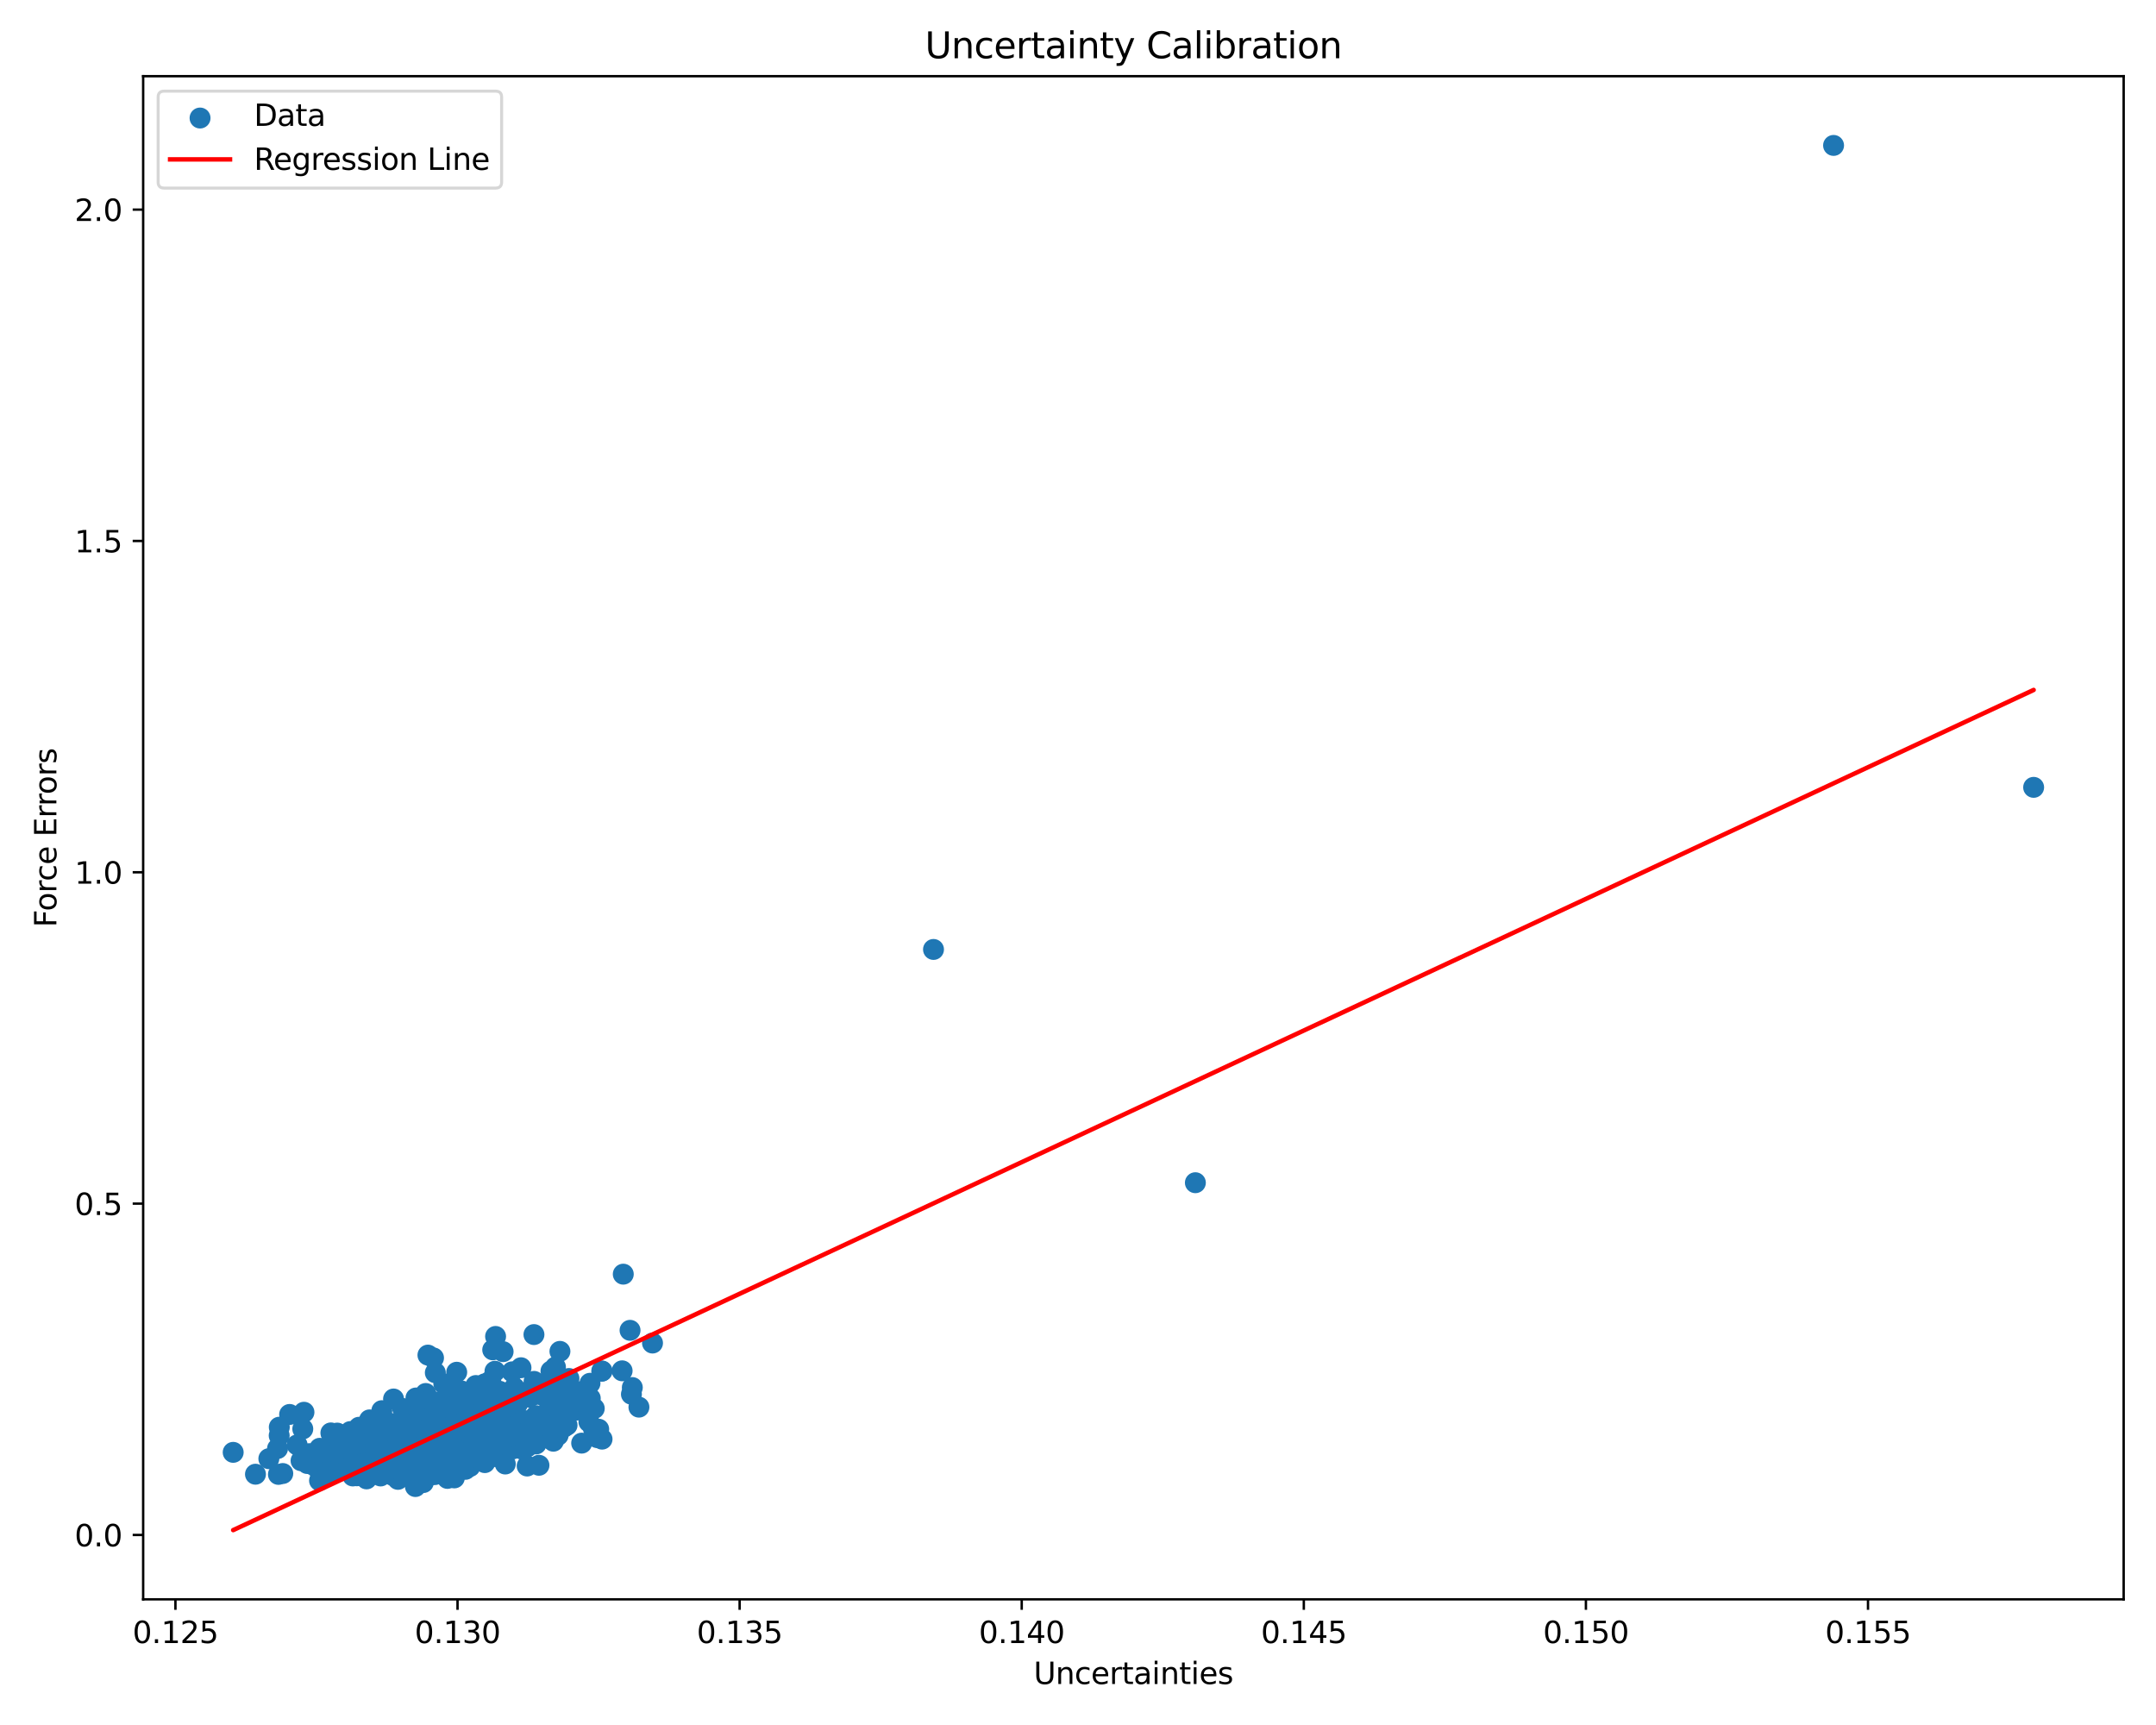 <?xml version="1.0" encoding="utf-8" standalone="no"?>
<!DOCTYPE svg PUBLIC "-//W3C//DTD SVG 1.1//EN"
  "http://www.w3.org/Graphics/SVG/1.1/DTD/svg11.dtd">
<svg xmlns:xlink="http://www.w3.org/1999/xlink" width="720pt" height="576pt" viewBox="0 0 720 576" xmlns="http://www.w3.org/2000/svg" version="1.1">
 <defs>
  <style type="text/css">*{stroke-linejoin: round; stroke-linecap: butt}</style>
 </defs>
 <g id="figure_1">
  <g id="patch_1">
   <path d="M 0 576 
L 720 576 
L 720 0 
L 0 0 
z
" style="fill: #ffffff"/>
  </g>
  <g id="axes_1">
   <g id="patch_2">
    <path d="M 47.81 534.04 
L 709.2 534.04 
L 709.2 25.44 
L 47.81 25.44 
z
" style="fill: #ffffff"/>
   </g>
   <g id="PathCollection_1">
    <defs>
     <path id="m690d37fafb" d="M 0 3 
C 0.796 3 1.559 2.684 2.121 2.121 
C 2.684 1.559 3 0.796 3 0 
C 3 -0.796 2.684 -1.559 2.121 -2.121 
C 1.559 -2.684 0.796 -3 0 -3 
C -0.796 -3 -1.559 -2.684 -2.121 -2.121 
C -2.684 -1.559 -3 -0.796 -3 0 
C -3 0.796 -2.684 1.559 -2.121 2.121 
C -1.559 2.684 -0.796 3 0 3 
z
" style="stroke: #1f77b4"/>
    </defs>
    <g clip-path="url(#p97f7deb848)">
     <use xlink:href="#m690d37fafb" x="154.594" y="477.408" style="fill: #1f77b4; stroke: #1f77b4"/>
     <use xlink:href="#m690d37fafb" x="146.544" y="482.93" style="fill: #1f77b4; stroke: #1f77b4"/>
     <use xlink:href="#m690d37fafb" x="89.78" y="487.071" style="fill: #1f77b4; stroke: #1f77b4"/>
     <use xlink:href="#m690d37fafb" x="126.34" y="479.026" style="fill: #1f77b4; stroke: #1f77b4"/>
     <use xlink:href="#m690d37fafb" x="133.899" y="484.069" style="fill: #1f77b4; stroke: #1f77b4"/>
     <use xlink:href="#m690d37fafb" x="127.168" y="488.835" style="fill: #1f77b4; stroke: #1f77b4"/>
     <use xlink:href="#m690d37fafb" x="157.638" y="479.368" style="fill: #1f77b4; stroke: #1f77b4"/>
     <use xlink:href="#m690d37fafb" x="156.837" y="480.949" style="fill: #1f77b4; stroke: #1f77b4"/>
     <use xlink:href="#m690d37fafb" x="176.115" y="475.996" style="fill: #1f77b4; stroke: #1f77b4"/>
     <use xlink:href="#m690d37fafb" x="156.09" y="466.71" style="fill: #1f77b4; stroke: #1f77b4"/>
     <use xlink:href="#m690d37fafb" x="131.239" y="492.704" style="fill: #1f77b4; stroke: #1f77b4"/>
     <use xlink:href="#m690d37fafb" x="146.839" y="490.348" style="fill: #1f77b4; stroke: #1f77b4"/>
     <use xlink:href="#m690d37fafb" x="173.983" y="475.627" style="fill: #1f77b4; stroke: #1f77b4"/>
     <use xlink:href="#m690d37fafb" x="132.895" y="493.978" style="fill: #1f77b4; stroke: #1f77b4"/>
     <use xlink:href="#m690d37fafb" x="139.406" y="480.782" style="fill: #1f77b4; stroke: #1f77b4"/>
     <use xlink:href="#m690d37fafb" x="679.137" y="262.905" style="fill: #1f77b4; stroke: #1f77b4"/>
     <use xlink:href="#m690d37fafb" x="133.309" y="481.686" style="fill: #1f77b4; stroke: #1f77b4"/>
     <use xlink:href="#m690d37fafb" x="150.056" y="473.37" style="fill: #1f77b4; stroke: #1f77b4"/>
     <use xlink:href="#m690d37fafb" x="159.704" y="486.397" style="fill: #1f77b4; stroke: #1f77b4"/>
     <use xlink:href="#m690d37fafb" x="139.469" y="483.605" style="fill: #1f77b4; stroke: #1f77b4"/>
     <use xlink:href="#m690d37fafb" x="110.575" y="482.955" style="fill: #1f77b4; stroke: #1f77b4"/>
     <use xlink:href="#m690d37fafb" x="133.222" y="488.659" style="fill: #1f77b4; stroke: #1f77b4"/>
     <use xlink:href="#m690d37fafb" x="150.03" y="485.586" style="fill: #1f77b4; stroke: #1f77b4"/>
     <use xlink:href="#m690d37fafb" x="152.465" y="477.668" style="fill: #1f77b4; stroke: #1f77b4"/>
     <use xlink:href="#m690d37fafb" x="117.822" y="492.841" style="fill: #1f77b4; stroke: #1f77b4"/>
     <use xlink:href="#m690d37fafb" x="181.791" y="465.951" style="fill: #1f77b4; stroke: #1f77b4"/>
     <use xlink:href="#m690d37fafb" x="141.424" y="477.318" style="fill: #1f77b4; stroke: #1f77b4"/>
     <use xlink:href="#m690d37fafb" x="164.002" y="464.341" style="fill: #1f77b4; stroke: #1f77b4"/>
     <use xlink:href="#m690d37fafb" x="131.68" y="479.002" style="fill: #1f77b4; stroke: #1f77b4"/>
     <use xlink:href="#m690d37fafb" x="124.887" y="484.63" style="fill: #1f77b4; stroke: #1f77b4"/>
     <use xlink:href="#m690d37fafb" x="143.05" y="489.231" style="fill: #1f77b4; stroke: #1f77b4"/>
     <use xlink:href="#m690d37fafb" x="140.81" y="479.931" style="fill: #1f77b4; stroke: #1f77b4"/>
     <use xlink:href="#m690d37fafb" x="149.397" y="475.965" style="fill: #1f77b4; stroke: #1f77b4"/>
     <use xlink:href="#m690d37fafb" x="85.315" y="492.261" style="fill: #1f77b4; stroke: #1f77b4"/>
     <use xlink:href="#m690d37fafb" x="178.358" y="461.264" style="fill: #1f77b4; stroke: #1f77b4"/>
     <use xlink:href="#m690d37fafb" x="112.62" y="478.528" style="fill: #1f77b4; stroke: #1f77b4"/>
     <use xlink:href="#m690d37fafb" x="116.979" y="486.618" style="fill: #1f77b4; stroke: #1f77b4"/>
     <use xlink:href="#m690d37fafb" x="160.394" y="485.943" style="fill: #1f77b4; stroke: #1f77b4"/>
     <use xlink:href="#m690d37fafb" x="123.06" y="486.542" style="fill: #1f77b4; stroke: #1f77b4"/>
     <use xlink:href="#m690d37fafb" x="117.448" y="489.274" style="fill: #1f77b4; stroke: #1f77b4"/>
     <use xlink:href="#m690d37fafb" x="133.194" y="486.96" style="fill: #1f77b4; stroke: #1f77b4"/>
     <use xlink:href="#m690d37fafb" x="133.979" y="490.87" style="fill: #1f77b4; stroke: #1f77b4"/>
     <use xlink:href="#m690d37fafb" x="145.365" y="481.945" style="fill: #1f77b4; stroke: #1f77b4"/>
     <use xlink:href="#m690d37fafb" x="184.191" y="474.048" style="fill: #1f77b4; stroke: #1f77b4"/>
     <use xlink:href="#m690d37fafb" x="167.957" y="476.763" style="fill: #1f77b4; stroke: #1f77b4"/>
     <use xlink:href="#m690d37fafb" x="145.504" y="488.283" style="fill: #1f77b4; stroke: #1f77b4"/>
     <use xlink:href="#m690d37fafb" x="153.449" y="483.092" style="fill: #1f77b4; stroke: #1f77b4"/>
     <use xlink:href="#m690d37fafb" x="111.51" y="491.901" style="fill: #1f77b4; stroke: #1f77b4"/>
     <use xlink:href="#m690d37fafb" x="152.27" y="471.134" style="fill: #1f77b4; stroke: #1f77b4"/>
     <use xlink:href="#m690d37fafb" x="145.278" y="487.568" style="fill: #1f77b4; stroke: #1f77b4"/>
     <use xlink:href="#m690d37fafb" x="149.848" y="485.052" style="fill: #1f77b4; stroke: #1f77b4"/>
     <use xlink:href="#m690d37fafb" x="143.851" y="484.622" style="fill: #1f77b4; stroke: #1f77b4"/>
     <use xlink:href="#m690d37fafb" x="146.75" y="477.746" style="fill: #1f77b4; stroke: #1f77b4"/>
     <use xlink:href="#m690d37fafb" x="136.628" y="486.712" style="fill: #1f77b4; stroke: #1f77b4"/>
     <use xlink:href="#m690d37fafb" x="126.477" y="490.317" style="fill: #1f77b4; stroke: #1f77b4"/>
     <use xlink:href="#m690d37fafb" x="186.395" y="479.246" style="fill: #1f77b4; stroke: #1f77b4"/>
     <use xlink:href="#m690d37fafb" x="137.39" y="487.314" style="fill: #1f77b4; stroke: #1f77b4"/>
     <use xlink:href="#m690d37fafb" x="144.074" y="485.945" style="fill: #1f77b4; stroke: #1f77b4"/>
     <use xlink:href="#m690d37fafb" x="129.794" y="482.66" style="fill: #1f77b4; stroke: #1f77b4"/>
     <use xlink:href="#m690d37fafb" x="150.787" y="485.022" style="fill: #1f77b4; stroke: #1f77b4"/>
     <use xlink:href="#m690d37fafb" x="133.154" y="477.967" style="fill: #1f77b4; stroke: #1f77b4"/>
     <use xlink:href="#m690d37fafb" x="132.981" y="486.207" style="fill: #1f77b4; stroke: #1f77b4"/>
     <use xlink:href="#m690d37fafb" x="172.87" y="466.964" style="fill: #1f77b4; stroke: #1f77b4"/>
     <use xlink:href="#m690d37fafb" x="197.028" y="461.896" style="fill: #1f77b4; stroke: #1f77b4"/>
     <use xlink:href="#m690d37fafb" x="166.572" y="481.772" style="fill: #1f77b4; stroke: #1f77b4"/>
     <use xlink:href="#m690d37fafb" x="176.813" y="466.547" style="fill: #1f77b4; stroke: #1f77b4"/>
     <use xlink:href="#m690d37fafb" x="126.552" y="479.387" style="fill: #1f77b4; stroke: #1f77b4"/>
     <use xlink:href="#m690d37fafb" x="143.397" y="487.498" style="fill: #1f77b4; stroke: #1f77b4"/>
     <use xlink:href="#m690d37fafb" x="168.226" y="476.535" style="fill: #1f77b4; stroke: #1f77b4"/>
     <use xlink:href="#m690d37fafb" x="184.731" y="460.869" style="fill: #1f77b4; stroke: #1f77b4"/>
     <use xlink:href="#m690d37fafb" x="110.701" y="478.813" style="fill: #1f77b4; stroke: #1f77b4"/>
     <use xlink:href="#m690d37fafb" x="199.451" y="480.047" style="fill: #1f77b4; stroke: #1f77b4"/>
     <use xlink:href="#m690d37fafb" x="142.912" y="452.484" style="fill: #1f77b4; stroke: #1f77b4"/>
     <use xlink:href="#m690d37fafb" x="140.811" y="471.232" style="fill: #1f77b4; stroke: #1f77b4"/>
     <use xlink:href="#m690d37fafb" x="148.208" y="462.046" style="fill: #1f77b4; stroke: #1f77b4"/>
     <use xlink:href="#m690d37fafb" x="107.599" y="487.573" style="fill: #1f77b4; stroke: #1f77b4"/>
     <use xlink:href="#m690d37fafb" x="165.946" y="478.226" style="fill: #1f77b4; stroke: #1f77b4"/>
     <use xlink:href="#m690d37fafb" x="135.375" y="483.998" style="fill: #1f77b4; stroke: #1f77b4"/>
     <use xlink:href="#m690d37fafb" x="150.251" y="462.223" style="fill: #1f77b4; stroke: #1f77b4"/>
     <use xlink:href="#m690d37fafb" x="137.349" y="476.593" style="fill: #1f77b4; stroke: #1f77b4"/>
     <use xlink:href="#m690d37fafb" x="153.1" y="480.596" style="fill: #1f77b4; stroke: #1f77b4"/>
     <use xlink:href="#m690d37fafb" x="129.011" y="483.304" style="fill: #1f77b4; stroke: #1f77b4"/>
     <use xlink:href="#m690d37fafb" x="152.393" y="488.183" style="fill: #1f77b4; stroke: #1f77b4"/>
     <use xlink:href="#m690d37fafb" x="154.075" y="464.44" style="fill: #1f77b4; stroke: #1f77b4"/>
     <use xlink:href="#m690d37fafb" x="145.206" y="485.393" style="fill: #1f77b4; stroke: #1f77b4"/>
     <use xlink:href="#m690d37fafb" x="137.669" y="487.556" style="fill: #1f77b4; stroke: #1f77b4"/>
     <use xlink:href="#m690d37fafb" x="138.525" y="486.541" style="fill: #1f77b4; stroke: #1f77b4"/>
     <use xlink:href="#m690d37fafb" x="77.873" y="484.96" style="fill: #1f77b4; stroke: #1f77b4"/>
     <use xlink:href="#m690d37fafb" x="159.817" y="485.06" style="fill: #1f77b4; stroke: #1f77b4"/>
     <use xlink:href="#m690d37fafb" x="156.964" y="489.679" style="fill: #1f77b4; stroke: #1f77b4"/>
     <use xlink:href="#m690d37fafb" x="166.888" y="464.572" style="fill: #1f77b4; stroke: #1f77b4"/>
     <use xlink:href="#m690d37fafb" x="164.692" y="485.063" style="fill: #1f77b4; stroke: #1f77b4"/>
     <use xlink:href="#m690d37fafb" x="147.337" y="483.614" style="fill: #1f77b4; stroke: #1f77b4"/>
     <use xlink:href="#m690d37fafb" x="126.524" y="481.649" style="fill: #1f77b4; stroke: #1f77b4"/>
     <use xlink:href="#m690d37fafb" x="170.375" y="478.59" style="fill: #1f77b4; stroke: #1f77b4"/>
     <use xlink:href="#m690d37fafb" x="145.223" y="485.083" style="fill: #1f77b4; stroke: #1f77b4"/>
     <use xlink:href="#m690d37fafb" x="172.688" y="475.488" style="fill: #1f77b4; stroke: #1f77b4"/>
     <use xlink:href="#m690d37fafb" x="151.081" y="476.699" style="fill: #1f77b4; stroke: #1f77b4"/>
     <use xlink:href="#m690d37fafb" x="164.546" y="450.723" style="fill: #1f77b4; stroke: #1f77b4"/>
     <use xlink:href="#m690d37fafb" x="147.319" y="487.367" style="fill: #1f77b4; stroke: #1f77b4"/>
     <use xlink:href="#m690d37fafb" x="311.745" y="317.033" style="fill: #1f77b4; stroke: #1f77b4"/>
     <use xlink:href="#m690d37fafb" x="128.636" y="488.781" style="fill: #1f77b4; stroke: #1f77b4"/>
     <use xlink:href="#m690d37fafb" x="166.949" y="483.67" style="fill: #1f77b4; stroke: #1f77b4"/>
     <use xlink:href="#m690d37fafb" x="129.82" y="478.274" style="fill: #1f77b4; stroke: #1f77b4"/>
     <use xlink:href="#m690d37fafb" x="118.954" y="492.392" style="fill: #1f77b4; stroke: #1f77b4"/>
     <use xlink:href="#m690d37fafb" x="114.222" y="482.136" style="fill: #1f77b4; stroke: #1f77b4"/>
     <use xlink:href="#m690d37fafb" x="123.764" y="489.808" style="fill: #1f77b4; stroke: #1f77b4"/>
     <use xlink:href="#m690d37fafb" x="174.022" y="477.475" style="fill: #1f77b4; stroke: #1f77b4"/>
     <use xlink:href="#m690d37fafb" x="141.39" y="473.761" style="fill: #1f77b4; stroke: #1f77b4"/>
     <use xlink:href="#m690d37fafb" x="172.348" y="474.023" style="fill: #1f77b4; stroke: #1f77b4"/>
     <use xlink:href="#m690d37fafb" x="201.05" y="457.792" style="fill: #1f77b4; stroke: #1f77b4"/>
     <use xlink:href="#m690d37fafb" x="109.552" y="484.996" style="fill: #1f77b4; stroke: #1f77b4"/>
     <use xlink:href="#m690d37fafb" x="184.797" y="481.238" style="fill: #1f77b4; stroke: #1f77b4"/>
     <use xlink:href="#m690d37fafb" x="154.173" y="480.55" style="fill: #1f77b4; stroke: #1f77b4"/>
     <use xlink:href="#m690d37fafb" x="147.407" y="480.967" style="fill: #1f77b4; stroke: #1f77b4"/>
     <use xlink:href="#m690d37fafb" x="117.52" y="485.23" style="fill: #1f77b4; stroke: #1f77b4"/>
     <use xlink:href="#m690d37fafb" x="151.727" y="493.491" style="fill: #1f77b4; stroke: #1f77b4"/>
     <use xlink:href="#m690d37fafb" x="132.526" y="483.61" style="fill: #1f77b4; stroke: #1f77b4"/>
     <use xlink:href="#m690d37fafb" x="148.667" y="473.572" style="fill: #1f77b4; stroke: #1f77b4"/>
     <use xlink:href="#m690d37fafb" x="152.6" y="480.372" style="fill: #1f77b4; stroke: #1f77b4"/>
     <use xlink:href="#m690d37fafb" x="160.681" y="476.369" style="fill: #1f77b4; stroke: #1f77b4"/>
     <use xlink:href="#m690d37fafb" x="112.146" y="484.742" style="fill: #1f77b4; stroke: #1f77b4"/>
     <use xlink:href="#m690d37fafb" x="144.696" y="482.866" style="fill: #1f77b4; stroke: #1f77b4"/>
     <use xlink:href="#m690d37fafb" x="175.372" y="474.39" style="fill: #1f77b4; stroke: #1f77b4"/>
     <use xlink:href="#m690d37fafb" x="136.955" y="488.408" style="fill: #1f77b4; stroke: #1f77b4"/>
     <use xlink:href="#m690d37fafb" x="93.271" y="476.557" style="fill: #1f77b4; stroke: #1f77b4"/>
     <use xlink:href="#m690d37fafb" x="160.849" y="477.594" style="fill: #1f77b4; stroke: #1f77b4"/>
     <use xlink:href="#m690d37fafb" x="131.52" y="482.333" style="fill: #1f77b4; stroke: #1f77b4"/>
     <use xlink:href="#m690d37fafb" x="114.955" y="481.05" style="fill: #1f77b4; stroke: #1f77b4"/>
     <use xlink:href="#m690d37fafb" x="143.175" y="478.286" style="fill: #1f77b4; stroke: #1f77b4"/>
     <use xlink:href="#m690d37fafb" x="120.423" y="481.557" style="fill: #1f77b4; stroke: #1f77b4"/>
     <use xlink:href="#m690d37fafb" x="160.591" y="471.675" style="fill: #1f77b4; stroke: #1f77b4"/>
     <use xlink:href="#m690d37fafb" x="129.011" y="489.345" style="fill: #1f77b4; stroke: #1f77b4"/>
     <use xlink:href="#m690d37fafb" x="140.481" y="470.287" style="fill: #1f77b4; stroke: #1f77b4"/>
     <use xlink:href="#m690d37fafb" x="116.971" y="478.026" style="fill: #1f77b4; stroke: #1f77b4"/>
     <use xlink:href="#m690d37fafb" x="130.494" y="486.412" style="fill: #1f77b4; stroke: #1f77b4"/>
     <use xlink:href="#m690d37fafb" x="122.214" y="492.751" style="fill: #1f77b4; stroke: #1f77b4"/>
     <use xlink:href="#m690d37fafb" x="161.625" y="468.483" style="fill: #1f77b4; stroke: #1f77b4"/>
     <use xlink:href="#m690d37fafb" x="182.282" y="466.605" style="fill: #1f77b4; stroke: #1f77b4"/>
     <use xlink:href="#m690d37fafb" x="137.546" y="484.131" style="fill: #1f77b4; stroke: #1f77b4"/>
     <use xlink:href="#m690d37fafb" x="116.691" y="483.578" style="fill: #1f77b4; stroke: #1f77b4"/>
     <use xlink:href="#m690d37fafb" x="128.297" y="483.511" style="fill: #1f77b4; stroke: #1f77b4"/>
     <use xlink:href="#m690d37fafb" x="117.227" y="489.004" style="fill: #1f77b4; stroke: #1f77b4"/>
     <use xlink:href="#m690d37fafb" x="147.68" y="483.079" style="fill: #1f77b4; stroke: #1f77b4"/>
     <use xlink:href="#m690d37fafb" x="159.349" y="464.267" style="fill: #1f77b4; stroke: #1f77b4"/>
     <use xlink:href="#m690d37fafb" x="135.589" y="489.401" style="fill: #1f77b4; stroke: #1f77b4"/>
     <use xlink:href="#m690d37fafb" x="103.736" y="487.687" style="fill: #1f77b4; stroke: #1f77b4"/>
     <use xlink:href="#m690d37fafb" x="157.448" y="474.791" style="fill: #1f77b4; stroke: #1f77b4"/>
     <use xlink:href="#m690d37fafb" x="112.005" y="483.756" style="fill: #1f77b4; stroke: #1f77b4"/>
     <use xlink:href="#m690d37fafb" x="169.27" y="484.001" style="fill: #1f77b4; stroke: #1f77b4"/>
     <use xlink:href="#m690d37fafb" x="137.403" y="481.78" style="fill: #1f77b4; stroke: #1f77b4"/>
     <use xlink:href="#m690d37fafb" x="170.437" y="480.542" style="fill: #1f77b4; stroke: #1f77b4"/>
     <use xlink:href="#m690d37fafb" x="130.378" y="484.555" style="fill: #1f77b4; stroke: #1f77b4"/>
     <use xlink:href="#m690d37fafb" x="134.601" y="489.252" style="fill: #1f77b4; stroke: #1f77b4"/>
     <use xlink:href="#m690d37fafb" x="142.24" y="474.891" style="fill: #1f77b4; stroke: #1f77b4"/>
     <use xlink:href="#m690d37fafb" x="144.348" y="472.149" style="fill: #1f77b4; stroke: #1f77b4"/>
     <use xlink:href="#m690d37fafb" x="181.442" y="480.141" style="fill: #1f77b4; stroke: #1f77b4"/>
     <use xlink:href="#m690d37fafb" x="133.076" y="478.655" style="fill: #1f77b4; stroke: #1f77b4"/>
     <use xlink:href="#m690d37fafb" x="153.211" y="483.473" style="fill: #1f77b4; stroke: #1f77b4"/>
     <use xlink:href="#m690d37fafb" x="213.37" y="469.863" style="fill: #1f77b4; stroke: #1f77b4"/>
     <use xlink:href="#m690d37fafb" x="108.015" y="491.05" style="fill: #1f77b4; stroke: #1f77b4"/>
     <use xlink:href="#m690d37fafb" x="136.378" y="485.454" style="fill: #1f77b4; stroke: #1f77b4"/>
     <use xlink:href="#m690d37fafb" x="156.808" y="480.804" style="fill: #1f77b4; stroke: #1f77b4"/>
     <use xlink:href="#m690d37fafb" x="132.363" y="484.719" style="fill: #1f77b4; stroke: #1f77b4"/>
     <use xlink:href="#m690d37fafb" x="136.489" y="474.016" style="fill: #1f77b4; stroke: #1f77b4"/>
     <use xlink:href="#m690d37fafb" x="131.647" y="485.04" style="fill: #1f77b4; stroke: #1f77b4"/>
     <use xlink:href="#m690d37fafb" x="121.302" y="487.546" style="fill: #1f77b4; stroke: #1f77b4"/>
     <use xlink:href="#m690d37fafb" x="130.179" y="481.245" style="fill: #1f77b4; stroke: #1f77b4"/>
     <use xlink:href="#m690d37fafb" x="168.783" y="477.298" style="fill: #1f77b4; stroke: #1f77b4"/>
     <use xlink:href="#m690d37fafb" x="176.574" y="464.633" style="fill: #1f77b4; stroke: #1f77b4"/>
     <use xlink:href="#m690d37fafb" x="182.934" y="464.209" style="fill: #1f77b4; stroke: #1f77b4"/>
     <use xlink:href="#m690d37fafb" x="161.936" y="471.709" style="fill: #1f77b4; stroke: #1f77b4"/>
     <use xlink:href="#m690d37fafb" x="125.888" y="488.406" style="fill: #1f77b4; stroke: #1f77b4"/>
     <use xlink:href="#m690d37fafb" x="163.886" y="461.018" style="fill: #1f77b4; stroke: #1f77b4"/>
     <use xlink:href="#m690d37fafb" x="143.026" y="478.607" style="fill: #1f77b4; stroke: #1f77b4"/>
     <use xlink:href="#m690d37fafb" x="105.373" y="488.459" style="fill: #1f77b4; stroke: #1f77b4"/>
     <use xlink:href="#m690d37fafb" x="126.423" y="482.655" style="fill: #1f77b4; stroke: #1f77b4"/>
     <use xlink:href="#m690d37fafb" x="139.701" y="483.581" style="fill: #1f77b4; stroke: #1f77b4"/>
     <use xlink:href="#m690d37fafb" x="171.012" y="482.743" style="fill: #1f77b4; stroke: #1f77b4"/>
     <use xlink:href="#m690d37fafb" x="173.715" y="478.349" style="fill: #1f77b4; stroke: #1f77b4"/>
     <use xlink:href="#m690d37fafb" x="148.136" y="473.829" style="fill: #1f77b4; stroke: #1f77b4"/>
     <use xlink:href="#m690d37fafb" x="157.873" y="480.22" style="fill: #1f77b4; stroke: #1f77b4"/>
     <use xlink:href="#m690d37fafb" x="125.704" y="488.073" style="fill: #1f77b4; stroke: #1f77b4"/>
     <use xlink:href="#m690d37fafb" x="111.784" y="491.259" style="fill: #1f77b4; stroke: #1f77b4"/>
     <use xlink:href="#m690d37fafb" x="217.909" y="448.46" style="fill: #1f77b4; stroke: #1f77b4"/>
     <use xlink:href="#m690d37fafb" x="161.025" y="468.393" style="fill: #1f77b4; stroke: #1f77b4"/>
     <use xlink:href="#m690d37fafb" x="126.245" y="483.582" style="fill: #1f77b4; stroke: #1f77b4"/>
     <use xlink:href="#m690d37fafb" x="111.162" y="485.656" style="fill: #1f77b4; stroke: #1f77b4"/>
     <use xlink:href="#m690d37fafb" x="127.671" y="485.041" style="fill: #1f77b4; stroke: #1f77b4"/>
     <use xlink:href="#m690d37fafb" x="168.596" y="474.668" style="fill: #1f77b4; stroke: #1f77b4"/>
     <use xlink:href="#m690d37fafb" x="143.525" y="476.403" style="fill: #1f77b4; stroke: #1f77b4"/>
     <use xlink:href="#m690d37fafb" x="176.011" y="483.183" style="fill: #1f77b4; stroke: #1f77b4"/>
     <use xlink:href="#m690d37fafb" x="155.981" y="465.775" style="fill: #1f77b4; stroke: #1f77b4"/>
     <use xlink:href="#m690d37fafb" x="116.461" y="490.587" style="fill: #1f77b4; stroke: #1f77b4"/>
     <use xlink:href="#m690d37fafb" x="137.343" y="484.697" style="fill: #1f77b4; stroke: #1f77b4"/>
     <use xlink:href="#m690d37fafb" x="92.983" y="492.318" style="fill: #1f77b4; stroke: #1f77b4"/>
     <use xlink:href="#m690d37fafb" x="114.934" y="485.583" style="fill: #1f77b4; stroke: #1f77b4"/>
     <use xlink:href="#m690d37fafb" x="151.5" y="480.474" style="fill: #1f77b4; stroke: #1f77b4"/>
     <use xlink:href="#m690d37fafb" x="173.286" y="478.746" style="fill: #1f77b4; stroke: #1f77b4"/>
     <use xlink:href="#m690d37fafb" x="121.862" y="484.105" style="fill: #1f77b4; stroke: #1f77b4"/>
     <use xlink:href="#m690d37fafb" x="142.915" y="482.596" style="fill: #1f77b4; stroke: #1f77b4"/>
     <use xlink:href="#m690d37fafb" x="147.639" y="479.984" style="fill: #1f77b4; stroke: #1f77b4"/>
     <use xlink:href="#m690d37fafb" x="157.828" y="476.939" style="fill: #1f77b4; stroke: #1f77b4"/>
     <use xlink:href="#m690d37fafb" x="149.469" y="480.387" style="fill: #1f77b4; stroke: #1f77b4"/>
     <use xlink:href="#m690d37fafb" x="146.286" y="481.877" style="fill: #1f77b4; stroke: #1f77b4"/>
     <use xlink:href="#m690d37fafb" x="143.128" y="485.193" style="fill: #1f77b4; stroke: #1f77b4"/>
     <use xlink:href="#m690d37fafb" x="106.77" y="483.604" style="fill: #1f77b4; stroke: #1f77b4"/>
     <use xlink:href="#m690d37fafb" x="112.257" y="480.478" style="fill: #1f77b4; stroke: #1f77b4"/>
     <use xlink:href="#m690d37fafb" x="127.168" y="488.907" style="fill: #1f77b4; stroke: #1f77b4"/>
     <use xlink:href="#m690d37fafb" x="148.732" y="485.559" style="fill: #1f77b4; stroke: #1f77b4"/>
     <use xlink:href="#m690d37fafb" x="122.416" y="493.818" style="fill: #1f77b4; stroke: #1f77b4"/>
     <use xlink:href="#m690d37fafb" x="147.099" y="475.248" style="fill: #1f77b4; stroke: #1f77b4"/>
     <use xlink:href="#m690d37fafb" x="168.741" y="488.855" style="fill: #1f77b4; stroke: #1f77b4"/>
     <use xlink:href="#m690d37fafb" x="117.68" y="479.61" style="fill: #1f77b4; stroke: #1f77b4"/>
     <use xlink:href="#m690d37fafb" x="192.49" y="470.86" style="fill: #1f77b4; stroke: #1f77b4"/>
     <use xlink:href="#m690d37fafb" x="126.959" y="485.527" style="fill: #1f77b4; stroke: #1f77b4"/>
     <use xlink:href="#m690d37fafb" x="132.587" y="480.041" style="fill: #1f77b4; stroke: #1f77b4"/>
     <use xlink:href="#m690d37fafb" x="129.446" y="484.936" style="fill: #1f77b4; stroke: #1f77b4"/>
     <use xlink:href="#m690d37fafb" x="163.876" y="483.415" style="fill: #1f77b4; stroke: #1f77b4"/>
     <use xlink:href="#m690d37fafb" x="145.621" y="484.529" style="fill: #1f77b4; stroke: #1f77b4"/>
     <use xlink:href="#m690d37fafb" x="93.236" y="479.362" style="fill: #1f77b4; stroke: #1f77b4"/>
     <use xlink:href="#m690d37fafb" x="160.563" y="471.507" style="fill: #1f77b4; stroke: #1f77b4"/>
     <use xlink:href="#m690d37fafb" x="127.1" y="492.848" style="fill: #1f77b4; stroke: #1f77b4"/>
     <use xlink:href="#m690d37fafb" x="161.909" y="488.389" style="fill: #1f77b4; stroke: #1f77b4"/>
     <use xlink:href="#m690d37fafb" x="131.808" y="480.065" style="fill: #1f77b4; stroke: #1f77b4"/>
     <use xlink:href="#m690d37fafb" x="157.654" y="474.907" style="fill: #1f77b4; stroke: #1f77b4"/>
     <use xlink:href="#m690d37fafb" x="142.648" y="482.041" style="fill: #1f77b4; stroke: #1f77b4"/>
     <use xlink:href="#m690d37fafb" x="118.753" y="490.186" style="fill: #1f77b4; stroke: #1f77b4"/>
     <use xlink:href="#m690d37fafb" x="158.919" y="462.642" style="fill: #1f77b4; stroke: #1f77b4"/>
     <use xlink:href="#m690d37fafb" x="101.114" y="477.139" style="fill: #1f77b4; stroke: #1f77b4"/>
     <use xlink:href="#m690d37fafb" x="146.06" y="484.226" style="fill: #1f77b4; stroke: #1f77b4"/>
     <use xlink:href="#m690d37fafb" x="138.297" y="486.689" style="fill: #1f77b4; stroke: #1f77b4"/>
     <use xlink:href="#m690d37fafb" x="130.07" y="492.031" style="fill: #1f77b4; stroke: #1f77b4"/>
     <use xlink:href="#m690d37fafb" x="111.057" y="490.609" style="fill: #1f77b4; stroke: #1f77b4"/>
     <use xlink:href="#m690d37fafb" x="145.495" y="486.998" style="fill: #1f77b4; stroke: #1f77b4"/>
     <use xlink:href="#m690d37fafb" x="137.624" y="487.572" style="fill: #1f77b4; stroke: #1f77b4"/>
     <use xlink:href="#m690d37fafb" x="167.296" y="474.196" style="fill: #1f77b4; stroke: #1f77b4"/>
     <use xlink:href="#m690d37fafb" x="155.942" y="482.829" style="fill: #1f77b4; stroke: #1f77b4"/>
     <use xlink:href="#m690d37fafb" x="120.778" y="478.63" style="fill: #1f77b4; stroke: #1f77b4"/>
     <use xlink:href="#m690d37fafb" x="164.899" y="472.034" style="fill: #1f77b4; stroke: #1f77b4"/>
     <use xlink:href="#m690d37fafb" x="175.721" y="476.87" style="fill: #1f77b4; stroke: #1f77b4"/>
     <use xlink:href="#m690d37fafb" x="128.599" y="477.992" style="fill: #1f77b4; stroke: #1f77b4"/>
     <use xlink:href="#m690d37fafb" x="125.48" y="488.372" style="fill: #1f77b4; stroke: #1f77b4"/>
     <use xlink:href="#m690d37fafb" x="154.362" y="484.003" style="fill: #1f77b4; stroke: #1f77b4"/>
     <use xlink:href="#m690d37fafb" x="176.298" y="477.087" style="fill: #1f77b4; stroke: #1f77b4"/>
     <use xlink:href="#m690d37fafb" x="118.3" y="482.468" style="fill: #1f77b4; stroke: #1f77b4"/>
     <use xlink:href="#m690d37fafb" x="172.246" y="479.336" style="fill: #1f77b4; stroke: #1f77b4"/>
     <use xlink:href="#m690d37fafb" x="612.324" y="48.558" style="fill: #1f77b4; stroke: #1f77b4"/>
     <use xlink:href="#m690d37fafb" x="113.366" y="482.309" style="fill: #1f77b4; stroke: #1f77b4"/>
     <use xlink:href="#m690d37fafb" x="159.347" y="474.384" style="fill: #1f77b4; stroke: #1f77b4"/>
     <use xlink:href="#m690d37fafb" x="122.073" y="488.785" style="fill: #1f77b4; stroke: #1f77b4"/>
     <use xlink:href="#m690d37fafb" x="127.514" y="471.044" style="fill: #1f77b4; stroke: #1f77b4"/>
     <use xlink:href="#m690d37fafb" x="192.965" y="464.688" style="fill: #1f77b4; stroke: #1f77b4"/>
     <use xlink:href="#m690d37fafb" x="103.259" y="487.572" style="fill: #1f77b4; stroke: #1f77b4"/>
     <use xlink:href="#m690d37fafb" x="153.531" y="484.546" style="fill: #1f77b4; stroke: #1f77b4"/>
     <use xlink:href="#m690d37fafb" x="131.325" y="477.556" style="fill: #1f77b4; stroke: #1f77b4"/>
     <use xlink:href="#m690d37fafb" x="109.77" y="490.103" style="fill: #1f77b4; stroke: #1f77b4"/>
     <use xlink:href="#m690d37fafb" x="178.976" y="472.722" style="fill: #1f77b4; stroke: #1f77b4"/>
     <use xlink:href="#m690d37fafb" x="136.994" y="484.717" style="fill: #1f77b4; stroke: #1f77b4"/>
     <use xlink:href="#m690d37fafb" x="129.363" y="481.615" style="fill: #1f77b4; stroke: #1f77b4"/>
     <use xlink:href="#m690d37fafb" x="128.789" y="489.521" style="fill: #1f77b4; stroke: #1f77b4"/>
     <use xlink:href="#m690d37fafb" x="108.849" y="488.195" style="fill: #1f77b4; stroke: #1f77b4"/>
     <use xlink:href="#m690d37fafb" x="136.14" y="474.656" style="fill: #1f77b4; stroke: #1f77b4"/>
     <use xlink:href="#m690d37fafb" x="131.516" y="485.764" style="fill: #1f77b4; stroke: #1f77b4"/>
     <use xlink:href="#m690d37fafb" x="169.479" y="474.23" style="fill: #1f77b4; stroke: #1f77b4"/>
     <use xlink:href="#m690d37fafb" x="123.134" y="485.371" style="fill: #1f77b4; stroke: #1f77b4"/>
     <use xlink:href="#m690d37fafb" x="136.786" y="488.393" style="fill: #1f77b4; stroke: #1f77b4"/>
     <use xlink:href="#m690d37fafb" x="136.825" y="477.964" style="fill: #1f77b4; stroke: #1f77b4"/>
     <use xlink:href="#m690d37fafb" x="154.153" y="478.398" style="fill: #1f77b4; stroke: #1f77b4"/>
     <use xlink:href="#m690d37fafb" x="159.976" y="477.271" style="fill: #1f77b4; stroke: #1f77b4"/>
     <use xlink:href="#m690d37fafb" x="168.324" y="470.366" style="fill: #1f77b4; stroke: #1f77b4"/>
     <use xlink:href="#m690d37fafb" x="174.347" y="477.805" style="fill: #1f77b4; stroke: #1f77b4"/>
     <use xlink:href="#m690d37fafb" x="159.556" y="478.854" style="fill: #1f77b4; stroke: #1f77b4"/>
     <use xlink:href="#m690d37fafb" x="153.801" y="471.132" style="fill: #1f77b4; stroke: #1f77b4"/>
     <use xlink:href="#m690d37fafb" x="143.251" y="484.765" style="fill: #1f77b4; stroke: #1f77b4"/>
     <use xlink:href="#m690d37fafb" x="126.479" y="488.783" style="fill: #1f77b4; stroke: #1f77b4"/>
     <use xlink:href="#m690d37fafb" x="177.282" y="476.736" style="fill: #1f77b4; stroke: #1f77b4"/>
     <use xlink:href="#m690d37fafb" x="136.903" y="483.87" style="fill: #1f77b4; stroke: #1f77b4"/>
     <use xlink:href="#m690d37fafb" x="143.725" y="488.153" style="fill: #1f77b4; stroke: #1f77b4"/>
     <use xlink:href="#m690d37fafb" x="166.99" y="484.713" style="fill: #1f77b4; stroke: #1f77b4"/>
     <use xlink:href="#m690d37fafb" x="123.349" y="485.12" style="fill: #1f77b4; stroke: #1f77b4"/>
     <use xlink:href="#m690d37fafb" x="166.433" y="477.359" style="fill: #1f77b4; stroke: #1f77b4"/>
     <use xlink:href="#m690d37fafb" x="143.374" y="480.294" style="fill: #1f77b4; stroke: #1f77b4"/>
     <use xlink:href="#m690d37fafb" x="149.902" y="486.002" style="fill: #1f77b4; stroke: #1f77b4"/>
     <use xlink:href="#m690d37fafb" x="135.206" y="489.385" style="fill: #1f77b4; stroke: #1f77b4"/>
     <use xlink:href="#m690d37fafb" x="138.871" y="490.395" style="fill: #1f77b4; stroke: #1f77b4"/>
     <use xlink:href="#m690d37fafb" x="148.402" y="470.859" style="fill: #1f77b4; stroke: #1f77b4"/>
     <use xlink:href="#m690d37fafb" x="175.13" y="474.914" style="fill: #1f77b4; stroke: #1f77b4"/>
     <use xlink:href="#m690d37fafb" x="128.848" y="489.652" style="fill: #1f77b4; stroke: #1f77b4"/>
     <use xlink:href="#m690d37fafb" x="118.674" y="490.552" style="fill: #1f77b4; stroke: #1f77b4"/>
     <use xlink:href="#m690d37fafb" x="137.069" y="490.488" style="fill: #1f77b4; stroke: #1f77b4"/>
     <use xlink:href="#m690d37fafb" x="153.653" y="480.953" style="fill: #1f77b4; stroke: #1f77b4"/>
     <use xlink:href="#m690d37fafb" x="196.671" y="474.786" style="fill: #1f77b4; stroke: #1f77b4"/>
     <use xlink:href="#m690d37fafb" x="166.248" y="481.274" style="fill: #1f77b4; stroke: #1f77b4"/>
     <use xlink:href="#m690d37fafb" x="147.231" y="473.762" style="fill: #1f77b4; stroke: #1f77b4"/>
     <use xlink:href="#m690d37fafb" x="151.46" y="471.231" style="fill: #1f77b4; stroke: #1f77b4"/>
     <use xlink:href="#m690d37fafb" x="131.507" y="480.913" style="fill: #1f77b4; stroke: #1f77b4"/>
     <use xlink:href="#m690d37fafb" x="140.43" y="473.168" style="fill: #1f77b4; stroke: #1f77b4"/>
     <use xlink:href="#m690d37fafb" x="135.364" y="473.586" style="fill: #1f77b4; stroke: #1f77b4"/>
     <use xlink:href="#m690d37fafb" x="128.431" y="491.865" style="fill: #1f77b4; stroke: #1f77b4"/>
     <use xlink:href="#m690d37fafb" x="143.867" y="485.799" style="fill: #1f77b4; stroke: #1f77b4"/>
     <use xlink:href="#m690d37fafb" x="134.793" y="481.649" style="fill: #1f77b4; stroke: #1f77b4"/>
     <use xlink:href="#m690d37fafb" x="137.935" y="482.48" style="fill: #1f77b4; stroke: #1f77b4"/>
     <use xlink:href="#m690d37fafb" x="108.989" y="484.299" style="fill: #1f77b4; stroke: #1f77b4"/>
     <use xlink:href="#m690d37fafb" x="132.044" y="490.45" style="fill: #1f77b4; stroke: #1f77b4"/>
     <use xlink:href="#m690d37fafb" x="121.95" y="490.876" style="fill: #1f77b4; stroke: #1f77b4"/>
     <use xlink:href="#m690d37fafb" x="168.399" y="480.741" style="fill: #1f77b4; stroke: #1f77b4"/>
     <use xlink:href="#m690d37fafb" x="149.084" y="477.688" style="fill: #1f77b4; stroke: #1f77b4"/>
     <use xlink:href="#m690d37fafb" x="122.153" y="489.578" style="fill: #1f77b4; stroke: #1f77b4"/>
     <use xlink:href="#m690d37fafb" x="149.143" y="466.505" style="fill: #1f77b4; stroke: #1f77b4"/>
     <use xlink:href="#m690d37fafb" x="160.246" y="473.059" style="fill: #1f77b4; stroke: #1f77b4"/>
     <use xlink:href="#m690d37fafb" x="134" y="480.426" style="fill: #1f77b4; stroke: #1f77b4"/>
     <use xlink:href="#m690d37fafb" x="185.288" y="474.585" style="fill: #1f77b4; stroke: #1f77b4"/>
     <use xlink:href="#m690d37fafb" x="139.11" y="486.941" style="fill: #1f77b4; stroke: #1f77b4"/>
     <use xlink:href="#m690d37fafb" x="120.848" y="488.875" style="fill: #1f77b4; stroke: #1f77b4"/>
     <use xlink:href="#m690d37fafb" x="167.458" y="481.714" style="fill: #1f77b4; stroke: #1f77b4"/>
     <use xlink:href="#m690d37fafb" x="125.428" y="479" style="fill: #1f77b4; stroke: #1f77b4"/>
     <use xlink:href="#m690d37fafb" x="123.199" y="482.144" style="fill: #1f77b4; stroke: #1f77b4"/>
     <use xlink:href="#m690d37fafb" x="147.912" y="488.188" style="fill: #1f77b4; stroke: #1f77b4"/>
     <use xlink:href="#m690d37fafb" x="179.095" y="465.604" style="fill: #1f77b4; stroke: #1f77b4"/>
     <use xlink:href="#m690d37fafb" x="137.379" y="488.66" style="fill: #1f77b4; stroke: #1f77b4"/>
     <use xlink:href="#m690d37fafb" x="121.39" y="481.951" style="fill: #1f77b4; stroke: #1f77b4"/>
     <use xlink:href="#m690d37fafb" x="186.877" y="464.68" style="fill: #1f77b4; stroke: #1f77b4"/>
     <use xlink:href="#m690d37fafb" x="167.196" y="477.925" style="fill: #1f77b4; stroke: #1f77b4"/>
     <use xlink:href="#m690d37fafb" x="129.891" y="481.492" style="fill: #1f77b4; stroke: #1f77b4"/>
     <use xlink:href="#m690d37fafb" x="129.6" y="480.358" style="fill: #1f77b4; stroke: #1f77b4"/>
     <use xlink:href="#m690d37fafb" x="132.015" y="487.616" style="fill: #1f77b4; stroke: #1f77b4"/>
     <use xlink:href="#m690d37fafb" x="184.937" y="471.682" style="fill: #1f77b4; stroke: #1f77b4"/>
     <use xlink:href="#m690d37fafb" x="135.632" y="476.684" style="fill: #1f77b4; stroke: #1f77b4"/>
     <use xlink:href="#m690d37fafb" x="131.061" y="482.003" style="fill: #1f77b4; stroke: #1f77b4"/>
     <use xlink:href="#m690d37fafb" x="108.911" y="486.723" style="fill: #1f77b4; stroke: #1f77b4"/>
     <use xlink:href="#m690d37fafb" x="184.481" y="478.338" style="fill: #1f77b4; stroke: #1f77b4"/>
     <use xlink:href="#m690d37fafb" x="137.33" y="483.371" style="fill: #1f77b4; stroke: #1f77b4"/>
     <use xlink:href="#m690d37fafb" x="164.292" y="471.196" style="fill: #1f77b4; stroke: #1f77b4"/>
     <use xlink:href="#m690d37fafb" x="138.871" y="490.395" style="fill: #1f77b4; stroke: #1f77b4"/>
     <use xlink:href="#m690d37fafb" x="133.045" y="486.721" style="fill: #1f77b4; stroke: #1f77b4"/>
     <use xlink:href="#m690d37fafb" x="130.134" y="475.21" style="fill: #1f77b4; stroke: #1f77b4"/>
     <use xlink:href="#m690d37fafb" x="174.206" y="478.269" style="fill: #1f77b4; stroke: #1f77b4"/>
     <use xlink:href="#m690d37fafb" x="143.135" y="472.687" style="fill: #1f77b4; stroke: #1f77b4"/>
     <use xlink:href="#m690d37fafb" x="127.372" y="491.593" style="fill: #1f77b4; stroke: #1f77b4"/>
     <use xlink:href="#m690d37fafb" x="152.521" y="458.206" style="fill: #1f77b4; stroke: #1f77b4"/>
     <use xlink:href="#m690d37fafb" x="163.642" y="485.645" style="fill: #1f77b4; stroke: #1f77b4"/>
     <use xlink:href="#m690d37fafb" x="128.534" y="486.181" style="fill: #1f77b4; stroke: #1f77b4"/>
     <use xlink:href="#m690d37fafb" x="128.851" y="483.806" style="fill: #1f77b4; stroke: #1f77b4"/>
     <use xlink:href="#m690d37fafb" x="119.183" y="487.483" style="fill: #1f77b4; stroke: #1f77b4"/>
     <use xlink:href="#m690d37fafb" x="123.225" y="485.532" style="fill: #1f77b4; stroke: #1f77b4"/>
     <use xlink:href="#m690d37fafb" x="111.187" y="489.031" style="fill: #1f77b4; stroke: #1f77b4"/>
     <use xlink:href="#m690d37fafb" x="127.758" y="483.014" style="fill: #1f77b4; stroke: #1f77b4"/>
     <use xlink:href="#m690d37fafb" x="121.014" y="485.537" style="fill: #1f77b4; stroke: #1f77b4"/>
     <use xlink:href="#m690d37fafb" x="122.306" y="489.013" style="fill: #1f77b4; stroke: #1f77b4"/>
     <use xlink:href="#m690d37fafb" x="119.722" y="484.211" style="fill: #1f77b4; stroke: #1f77b4"/>
     <use xlink:href="#m690d37fafb" x="169.856" y="482.771" style="fill: #1f77b4; stroke: #1f77b4"/>
     <use xlink:href="#m690d37fafb" x="120.157" y="482.74" style="fill: #1f77b4; stroke: #1f77b4"/>
     <use xlink:href="#m690d37fafb" x="147.371" y="471.98" style="fill: #1f77b4; stroke: #1f77b4"/>
     <use xlink:href="#m690d37fafb" x="157.047" y="487.54" style="fill: #1f77b4; stroke: #1f77b4"/>
     <use xlink:href="#m690d37fafb" x="161.494" y="475.861" style="fill: #1f77b4; stroke: #1f77b4"/>
     <use xlink:href="#m690d37fafb" x="124.377" y="484.422" style="fill: #1f77b4; stroke: #1f77b4"/>
     <use xlink:href="#m690d37fafb" x="138.848" y="483.313" style="fill: #1f77b4; stroke: #1f77b4"/>
     <use xlink:href="#m690d37fafb" x="141.078" y="484.84" style="fill: #1f77b4; stroke: #1f77b4"/>
     <use xlink:href="#m690d37fafb" x="147.388" y="481.754" style="fill: #1f77b4; stroke: #1f77b4"/>
     <use xlink:href="#m690d37fafb" x="106.7" y="487.379" style="fill: #1f77b4; stroke: #1f77b4"/>
     <use xlink:href="#m690d37fafb" x="126.826" y="487.37" style="fill: #1f77b4; stroke: #1f77b4"/>
     <use xlink:href="#m690d37fafb" x="133.487" y="482.306" style="fill: #1f77b4; stroke: #1f77b4"/>
     <use xlink:href="#m690d37fafb" x="110.514" y="484.908" style="fill: #1f77b4; stroke: #1f77b4"/>
     <use xlink:href="#m690d37fafb" x="138.168" y="489.204" style="fill: #1f77b4; stroke: #1f77b4"/>
     <use xlink:href="#m690d37fafb" x="143.089" y="476.034" style="fill: #1f77b4; stroke: #1f77b4"/>
     <use xlink:href="#m690d37fafb" x="144.773" y="453.429" style="fill: #1f77b4; stroke: #1f77b4"/>
     <use xlink:href="#m690d37fafb" x="142.359" y="480.924" style="fill: #1f77b4; stroke: #1f77b4"/>
     <use xlink:href="#m690d37fafb" x="96.718" y="472.304" style="fill: #1f77b4; stroke: #1f77b4"/>
     <use xlink:href="#m690d37fafb" x="115.753" y="481.881" style="fill: #1f77b4; stroke: #1f77b4"/>
     <use xlink:href="#m690d37fafb" x="114.588" y="490.444" style="fill: #1f77b4; stroke: #1f77b4"/>
     <use xlink:href="#m690d37fafb" x="135.199" y="485.476" style="fill: #1f77b4; stroke: #1f77b4"/>
     <use xlink:href="#m690d37fafb" x="117.53" y="488.209" style="fill: #1f77b4; stroke: #1f77b4"/>
     <use xlink:href="#m690d37fafb" x="153.011" y="486.133" style="fill: #1f77b4; stroke: #1f77b4"/>
     <use xlink:href="#m690d37fafb" x="94.432" y="492.027" style="fill: #1f77b4; stroke: #1f77b4"/>
     <use xlink:href="#m690d37fafb" x="132.532" y="478.212" style="fill: #1f77b4; stroke: #1f77b4"/>
     <use xlink:href="#m690d37fafb" x="166.008" y="471.851" style="fill: #1f77b4; stroke: #1f77b4"/>
     <use xlink:href="#m690d37fafb" x="124.152" y="491.587" style="fill: #1f77b4; stroke: #1f77b4"/>
     <use xlink:href="#m690d37fafb" x="152.24" y="476.774" style="fill: #1f77b4; stroke: #1f77b4"/>
     <use xlink:href="#m690d37fafb" x="142.767" y="488.575" style="fill: #1f77b4; stroke: #1f77b4"/>
     <use xlink:href="#m690d37fafb" x="154.617" y="481.753" style="fill: #1f77b4; stroke: #1f77b4"/>
     <use xlink:href="#m690d37fafb" x="172.839" y="468.748" style="fill: #1f77b4; stroke: #1f77b4"/>
     <use xlink:href="#m690d37fafb" x="108.382" y="488.672" style="fill: #1f77b4; stroke: #1f77b4"/>
     <use xlink:href="#m690d37fafb" x="149.529" y="492.889" style="fill: #1f77b4; stroke: #1f77b4"/>
     <use xlink:href="#m690d37fafb" x="151.126" y="482.911" style="fill: #1f77b4; stroke: #1f77b4"/>
     <use xlink:href="#m690d37fafb" x="142.044" y="483.377" style="fill: #1f77b4; stroke: #1f77b4"/>
     <use xlink:href="#m690d37fafb" x="144.563" y="484.658" style="fill: #1f77b4; stroke: #1f77b4"/>
     <use xlink:href="#m690d37fafb" x="148.547" y="476.515" style="fill: #1f77b4; stroke: #1f77b4"/>
     <use xlink:href="#m690d37fafb" x="199.938" y="477.234" style="fill: #1f77b4; stroke: #1f77b4"/>
     <use xlink:href="#m690d37fafb" x="171.972" y="482.218" style="fill: #1f77b4; stroke: #1f77b4"/>
     <use xlink:href="#m690d37fafb" x="149.105" y="478.262" style="fill: #1f77b4; stroke: #1f77b4"/>
     <use xlink:href="#m690d37fafb" x="118.179" y="489.614" style="fill: #1f77b4; stroke: #1f77b4"/>
     <use xlink:href="#m690d37fafb" x="141.453" y="488.681" style="fill: #1f77b4; stroke: #1f77b4"/>
     <use xlink:href="#m690d37fafb" x="139.364" y="485.513" style="fill: #1f77b4; stroke: #1f77b4"/>
     <use xlink:href="#m690d37fafb" x="136.371" y="481.235" style="fill: #1f77b4; stroke: #1f77b4"/>
     <use xlink:href="#m690d37fafb" x="123.446" y="481.784" style="fill: #1f77b4; stroke: #1f77b4"/>
     <use xlink:href="#m690d37fafb" x="142.178" y="479.799" style="fill: #1f77b4; stroke: #1f77b4"/>
     <use xlink:href="#m690d37fafb" x="140.474" y="485.214" style="fill: #1f77b4; stroke: #1f77b4"/>
     <use xlink:href="#m690d37fafb" x="210.407" y="444.214" style="fill: #1f77b4; stroke: #1f77b4"/>
     <use xlink:href="#m690d37fafb" x="143.199" y="492.79" style="fill: #1f77b4; stroke: #1f77b4"/>
     <use xlink:href="#m690d37fafb" x="126.203" y="477.635" style="fill: #1f77b4; stroke: #1f77b4"/>
     <use xlink:href="#m690d37fafb" x="168.013" y="451.334" style="fill: #1f77b4; stroke: #1f77b4"/>
     <use xlink:href="#m690d37fafb" x="129.036" y="485.874" style="fill: #1f77b4; stroke: #1f77b4"/>
     <use xlink:href="#m690d37fafb" x="117.337" y="486.617" style="fill: #1f77b4; stroke: #1f77b4"/>
     <use xlink:href="#m690d37fafb" x="114.266" y="481.625" style="fill: #1f77b4; stroke: #1f77b4"/>
     <use xlink:href="#m690d37fafb" x="115.913" y="487.565" style="fill: #1f77b4; stroke: #1f77b4"/>
     <use xlink:href="#m690d37fafb" x="114.736" y="489.619" style="fill: #1f77b4; stroke: #1f77b4"/>
     <use xlink:href="#m690d37fafb" x="160.584" y="480.469" style="fill: #1f77b4; stroke: #1f77b4"/>
     <use xlink:href="#m690d37fafb" x="164.12" y="479.516" style="fill: #1f77b4; stroke: #1f77b4"/>
     <use xlink:href="#m690d37fafb" x="133.322" y="489.285" style="fill: #1f77b4; stroke: #1f77b4"/>
     <use xlink:href="#m690d37fafb" x="142.167" y="465.304" style="fill: #1f77b4; stroke: #1f77b4"/>
     <use xlink:href="#m690d37fafb" x="176.484" y="479.923" style="fill: #1f77b4; stroke: #1f77b4"/>
     <use xlink:href="#m690d37fafb" x="134.762" y="479.499" style="fill: #1f77b4; stroke: #1f77b4"/>
     <use xlink:href="#m690d37fafb" x="163.372" y="470.135" style="fill: #1f77b4; stroke: #1f77b4"/>
     <use xlink:href="#m690d37fafb" x="104.742" y="489.294" style="fill: #1f77b4; stroke: #1f77b4"/>
     <use xlink:href="#m690d37fafb" x="116.791" y="487.16" style="fill: #1f77b4; stroke: #1f77b4"/>
     <use xlink:href="#m690d37fafb" x="211.162" y="463.318" style="fill: #1f77b4; stroke: #1f77b4"/>
     <use xlink:href="#m690d37fafb" x="114.137" y="489.858" style="fill: #1f77b4; stroke: #1f77b4"/>
     <use xlink:href="#m690d37fafb" x="129.647" y="484.247" style="fill: #1f77b4; stroke: #1f77b4"/>
     <use xlink:href="#m690d37fafb" x="111.554" y="484.491" style="fill: #1f77b4; stroke: #1f77b4"/>
     <use xlink:href="#m690d37fafb" x="100.54" y="487.75" style="fill: #1f77b4; stroke: #1f77b4"/>
     <use xlink:href="#m690d37fafb" x="183.996" y="457.811" style="fill: #1f77b4; stroke: #1f77b4"/>
     <use xlink:href="#m690d37fafb" x="92.684" y="483.691" style="fill: #1f77b4; stroke: #1f77b4"/>
     <use xlink:href="#m690d37fafb" x="201.057" y="480.549" style="fill: #1f77b4; stroke: #1f77b4"/>
     <use xlink:href="#m690d37fafb" x="124.238" y="486.817" style="fill: #1f77b4; stroke: #1f77b4"/>
     <use xlink:href="#m690d37fafb" x="101.509" y="471.568" style="fill: #1f77b4; stroke: #1f77b4"/>
     <use xlink:href="#m690d37fafb" x="123.819" y="487.024" style="fill: #1f77b4; stroke: #1f77b4"/>
     <use xlink:href="#m690d37fafb" x="131.53" y="487.931" style="fill: #1f77b4; stroke: #1f77b4"/>
     <use xlink:href="#m690d37fafb" x="165.988" y="469.834" style="fill: #1f77b4; stroke: #1f77b4"/>
     <use xlink:href="#m690d37fafb" x="103.305" y="485.395" style="fill: #1f77b4; stroke: #1f77b4"/>
     <use xlink:href="#m690d37fafb" x="183.549" y="472.917" style="fill: #1f77b4; stroke: #1f77b4"/>
     <use xlink:href="#m690d37fafb" x="144.16" y="487.34" style="fill: #1f77b4; stroke: #1f77b4"/>
     <use xlink:href="#m690d37fafb" x="136.333" y="475.954" style="fill: #1f77b4; stroke: #1f77b4"/>
     <use xlink:href="#m690d37fafb" x="145.805" y="482.253" style="fill: #1f77b4; stroke: #1f77b4"/>
     <use xlink:href="#m690d37fafb" x="128.566" y="487.611" style="fill: #1f77b4; stroke: #1f77b4"/>
     <use xlink:href="#m690d37fafb" x="116.002" y="484.785" style="fill: #1f77b4; stroke: #1f77b4"/>
     <use xlink:href="#m690d37fafb" x="133.961" y="489.967" style="fill: #1f77b4; stroke: #1f77b4"/>
     <use xlink:href="#m690d37fafb" x="116.504" y="484.229" style="fill: #1f77b4; stroke: #1f77b4"/>
     <use xlink:href="#m690d37fafb" x="193.93" y="468.769" style="fill: #1f77b4; stroke: #1f77b4"/>
     <use xlink:href="#m690d37fafb" x="170.697" y="469.998" style="fill: #1f77b4; stroke: #1f77b4"/>
     <use xlink:href="#m690d37fafb" x="133.376" y="486.557" style="fill: #1f77b4; stroke: #1f77b4"/>
     <use xlink:href="#m690d37fafb" x="150.549" y="482.071" style="fill: #1f77b4; stroke: #1f77b4"/>
     <use xlink:href="#m690d37fafb" x="173.988" y="456.705" style="fill: #1f77b4; stroke: #1f77b4"/>
     <use xlink:href="#m690d37fafb" x="132.413" y="487.979" style="fill: #1f77b4; stroke: #1f77b4"/>
     <use xlink:href="#m690d37fafb" x="135.842" y="478.684" style="fill: #1f77b4; stroke: #1f77b4"/>
     <use xlink:href="#m690d37fafb" x="188.347" y="476.547" style="fill: #1f77b4; stroke: #1f77b4"/>
     <use xlink:href="#m690d37fafb" x="106.594" y="491.033" style="fill: #1f77b4; stroke: #1f77b4"/>
     <use xlink:href="#m690d37fafb" x="128.04" y="481.147" style="fill: #1f77b4; stroke: #1f77b4"/>
     <use xlink:href="#m690d37fafb" x="165.502" y="446.256" style="fill: #1f77b4; stroke: #1f77b4"/>
     <use xlink:href="#m690d37fafb" x="111.472" y="488.755" style="fill: #1f77b4; stroke: #1f77b4"/>
     <use xlink:href="#m690d37fafb" x="169.524" y="472.318" style="fill: #1f77b4; stroke: #1f77b4"/>
     <use xlink:href="#m690d37fafb" x="113.119" y="489.55" style="fill: #1f77b4; stroke: #1f77b4"/>
     <use xlink:href="#m690d37fafb" x="109.119" y="489.274" style="fill: #1f77b4; stroke: #1f77b4"/>
     <use xlink:href="#m690d37fafb" x="189.999" y="460.301" style="fill: #1f77b4; stroke: #1f77b4"/>
     <use xlink:href="#m690d37fafb" x="171.029" y="458.077" style="fill: #1f77b4; stroke: #1f77b4"/>
     <use xlink:href="#m690d37fafb" x="156.254" y="477.829" style="fill: #1f77b4; stroke: #1f77b4"/>
     <use xlink:href="#m690d37fafb" x="120.857" y="483.136" style="fill: #1f77b4; stroke: #1f77b4"/>
     <use xlink:href="#m690d37fafb" x="129.281" y="486.797" style="fill: #1f77b4; stroke: #1f77b4"/>
     <use xlink:href="#m690d37fafb" x="197.124" y="466.917" style="fill: #1f77b4; stroke: #1f77b4"/>
     <use xlink:href="#m690d37fafb" x="110.501" y="478.469" style="fill: #1f77b4; stroke: #1f77b4"/>
     <use xlink:href="#m690d37fafb" x="163.735" y="478.199" style="fill: #1f77b4; stroke: #1f77b4"/>
     <use xlink:href="#m690d37fafb" x="145.026" y="491.514" style="fill: #1f77b4; stroke: #1f77b4"/>
     <use xlink:href="#m690d37fafb" x="165.042" y="478.92" style="fill: #1f77b4; stroke: #1f77b4"/>
     <use xlink:href="#m690d37fafb" x="207.758" y="457.735" style="fill: #1f77b4; stroke: #1f77b4"/>
     <use xlink:href="#m690d37fafb" x="129.349" y="487.056" style="fill: #1f77b4; stroke: #1f77b4"/>
     <use xlink:href="#m690d37fafb" x="165.294" y="457.882" style="fill: #1f77b4; stroke: #1f77b4"/>
     <use xlink:href="#m690d37fafb" x="149.431" y="493.661" style="fill: #1f77b4; stroke: #1f77b4"/>
     <use xlink:href="#m690d37fafb" x="194.247" y="481.88" style="fill: #1f77b4; stroke: #1f77b4"/>
     <use xlink:href="#m690d37fafb" x="183.844" y="480.407" style="fill: #1f77b4; stroke: #1f77b4"/>
     <use xlink:href="#m690d37fafb" x="133.873" y="492.828" style="fill: #1f77b4; stroke: #1f77b4"/>
     <use xlink:href="#m690d37fafb" x="127.332" y="487.586" style="fill: #1f77b4; stroke: #1f77b4"/>
     <use xlink:href="#m690d37fafb" x="141.735" y="485.794" style="fill: #1f77b4; stroke: #1f77b4"/>
     <use xlink:href="#m690d37fafb" x="130.67" y="482.348" style="fill: #1f77b4; stroke: #1f77b4"/>
     <use xlink:href="#m690d37fafb" x="150.629" y="474.226" style="fill: #1f77b4; stroke: #1f77b4"/>
     <use xlink:href="#m690d37fafb" x="158.225" y="484.475" style="fill: #1f77b4; stroke: #1f77b4"/>
     <use xlink:href="#m690d37fafb" x="170.985" y="476.951" style="fill: #1f77b4; stroke: #1f77b4"/>
     <use xlink:href="#m690d37fafb" x="127.589" y="482.355" style="fill: #1f77b4; stroke: #1f77b4"/>
     <use xlink:href="#m690d37fafb" x="102.618" y="488.69" style="fill: #1f77b4; stroke: #1f77b4"/>
     <use xlink:href="#m690d37fafb" x="165.255" y="486.357" style="fill: #1f77b4; stroke: #1f77b4"/>
     <use xlink:href="#m690d37fafb" x="129.454" y="491.837" style="fill: #1f77b4; stroke: #1f77b4"/>
     <use xlink:href="#m690d37fafb" x="143.117" y="480.767" style="fill: #1f77b4; stroke: #1f77b4"/>
     <use xlink:href="#m690d37fafb" x="182.565" y="478.691" style="fill: #1f77b4; stroke: #1f77b4"/>
     <use xlink:href="#m690d37fafb" x="132.313" y="485.044" style="fill: #1f77b4; stroke: #1f77b4"/>
     <use xlink:href="#m690d37fafb" x="146.31" y="484.81" style="fill: #1f77b4; stroke: #1f77b4"/>
     <use xlink:href="#m690d37fafb" x="176.977" y="464.403" style="fill: #1f77b4; stroke: #1f77b4"/>
     <use xlink:href="#m690d37fafb" x="185.494" y="456.473" style="fill: #1f77b4; stroke: #1f77b4"/>
     <use xlink:href="#m690d37fafb" x="208.145" y="425.46" style="fill: #1f77b4; stroke: #1f77b4"/>
     <use xlink:href="#m690d37fafb" x="111.839" y="485.404" style="fill: #1f77b4; stroke: #1f77b4"/>
     <use xlink:href="#m690d37fafb" x="116.172" y="491.196" style="fill: #1f77b4; stroke: #1f77b4"/>
     <use xlink:href="#m690d37fafb" x="181.045" y="477.027" style="fill: #1f77b4; stroke: #1f77b4"/>
     <use xlink:href="#m690d37fafb" x="198.237" y="477.259" style="fill: #1f77b4; stroke: #1f77b4"/>
     <use xlink:href="#m690d37fafb" x="136.309" y="481.063" style="fill: #1f77b4; stroke: #1f77b4"/>
     <use xlink:href="#m690d37fafb" x="145.377" y="458.364" style="fill: #1f77b4; stroke: #1f77b4"/>
     <use xlink:href="#m690d37fafb" x="134.817" y="482.559" style="fill: #1f77b4; stroke: #1f77b4"/>
     <use xlink:href="#m690d37fafb" x="143.687" y="480.087" style="fill: #1f77b4; stroke: #1f77b4"/>
     <use xlink:href="#m690d37fafb" x="123.405" y="474.118" style="fill: #1f77b4; stroke: #1f77b4"/>
     <use xlink:href="#m690d37fafb" x="200.955" y="457.863" style="fill: #1f77b4; stroke: #1f77b4"/>
     <use xlink:href="#m690d37fafb" x="145.862" y="471.318" style="fill: #1f77b4; stroke: #1f77b4"/>
     <use xlink:href="#m690d37fafb" x="110.014" y="483.955" style="fill: #1f77b4; stroke: #1f77b4"/>
     <use xlink:href="#m690d37fafb" x="142.438" y="483.453" style="fill: #1f77b4; stroke: #1f77b4"/>
     <use xlink:href="#m690d37fafb" x="119.893" y="476.578" style="fill: #1f77b4; stroke: #1f77b4"/>
     <use xlink:href="#m690d37fafb" x="136.707" y="481.354" style="fill: #1f77b4; stroke: #1f77b4"/>
     <use xlink:href="#m690d37fafb" x="133.534" y="478.603" style="fill: #1f77b4; stroke: #1f77b4"/>
     <use xlink:href="#m690d37fafb" x="145.279" y="485.043" style="fill: #1f77b4; stroke: #1f77b4"/>
     <use xlink:href="#m690d37fafb" x="399.198" y="394.925" style="fill: #1f77b4; stroke: #1f77b4"/>
     <use xlink:href="#m690d37fafb" x="139.15" y="488.103" style="fill: #1f77b4; stroke: #1f77b4"/>
     <use xlink:href="#m690d37fafb" x="172.844" y="482.058" style="fill: #1f77b4; stroke: #1f77b4"/>
     <use xlink:href="#m690d37fafb" x="119.312" y="486.111" style="fill: #1f77b4; stroke: #1f77b4"/>
     <use xlink:href="#m690d37fafb" x="99.224" y="482.474" style="fill: #1f77b4; stroke: #1f77b4"/>
     <use xlink:href="#m690d37fafb" x="170.758" y="475.458" style="fill: #1f77b4; stroke: #1f77b4"/>
     <use xlink:href="#m690d37fafb" x="149.535" y="478.1" style="fill: #1f77b4; stroke: #1f77b4"/>
     <use xlink:href="#m690d37fafb" x="121.876" y="488.036" style="fill: #1f77b4; stroke: #1f77b4"/>
     <use xlink:href="#m690d37fafb" x="198.455" y="470.309" style="fill: #1f77b4; stroke: #1f77b4"/>
     <use xlink:href="#m690d37fafb" x="119.175" y="492.786" style="fill: #1f77b4; stroke: #1f77b4"/>
     <use xlink:href="#m690d37fafb" x="145.201" y="492.391" style="fill: #1f77b4; stroke: #1f77b4"/>
     <use xlink:href="#m690d37fafb" x="147.092" y="483.832" style="fill: #1f77b4; stroke: #1f77b4"/>
     <use xlink:href="#m690d37fafb" x="141.25" y="482.629" style="fill: #1f77b4; stroke: #1f77b4"/>
     <use xlink:href="#m690d37fafb" x="152.575" y="466.269" style="fill: #1f77b4; stroke: #1f77b4"/>
     <use xlink:href="#m690d37fafb" x="142.077" y="483.295" style="fill: #1f77b4; stroke: #1f77b4"/>
     <use xlink:href="#m690d37fafb" x="114.652" y="486.782" style="fill: #1f77b4; stroke: #1f77b4"/>
     <use xlink:href="#m690d37fafb" x="135.369" y="484.078" style="fill: #1f77b4; stroke: #1f77b4"/>
     <use xlink:href="#m690d37fafb" x="183.453" y="476.708" style="fill: #1f77b4; stroke: #1f77b4"/>
     <use xlink:href="#m690d37fafb" x="125.99" y="477.831" style="fill: #1f77b4; stroke: #1f77b4"/>
     <use xlink:href="#m690d37fafb" x="141.29" y="483.51" style="fill: #1f77b4; stroke: #1f77b4"/>
     <use xlink:href="#m690d37fafb" x="157.348" y="480.906" style="fill: #1f77b4; stroke: #1f77b4"/>
     <use xlink:href="#m690d37fafb" x="210.866" y="465.556" style="fill: #1f77b4; stroke: #1f77b4"/>
     <use xlink:href="#m690d37fafb" x="186.945" y="466.556" style="fill: #1f77b4; stroke: #1f77b4"/>
     <use xlink:href="#m690d37fafb" x="130.597" y="480.396" style="fill: #1f77b4; stroke: #1f77b4"/>
     <use xlink:href="#m690d37fafb" x="127.218" y="486.685" style="fill: #1f77b4; stroke: #1f77b4"/>
     <use xlink:href="#m690d37fafb" x="149.109" y="474.58" style="fill: #1f77b4; stroke: #1f77b4"/>
     <use xlink:href="#m690d37fafb" x="141.318" y="486.952" style="fill: #1f77b4; stroke: #1f77b4"/>
     <use xlink:href="#m690d37fafb" x="155.671" y="487.217" style="fill: #1f77b4; stroke: #1f77b4"/>
     <use xlink:href="#m690d37fafb" x="178.315" y="445.632" style="fill: #1f77b4; stroke: #1f77b4"/>
     <use xlink:href="#m690d37fafb" x="189.343" y="469.518" style="fill: #1f77b4; stroke: #1f77b4"/>
     <use xlink:href="#m690d37fafb" x="131.426" y="467.144" style="fill: #1f77b4; stroke: #1f77b4"/>
     <use xlink:href="#m690d37fafb" x="115.406" y="483.409" style="fill: #1f77b4; stroke: #1f77b4"/>
     <use xlink:href="#m690d37fafb" x="122.669" y="482.04" style="fill: #1f77b4; stroke: #1f77b4"/>
     <use xlink:href="#m690d37fafb" x="132.949" y="479.562" style="fill: #1f77b4; stroke: #1f77b4"/>
     <use xlink:href="#m690d37fafb" x="132.486" y="491.834" style="fill: #1f77b4; stroke: #1f77b4"/>
     <use xlink:href="#m690d37fafb" x="139.052" y="486.987" style="fill: #1f77b4; stroke: #1f77b4"/>
     <use xlink:href="#m690d37fafb" x="108.634" y="487.49" style="fill: #1f77b4; stroke: #1f77b4"/>
     <use xlink:href="#m690d37fafb" x="118.739" y="487.647" style="fill: #1f77b4; stroke: #1f77b4"/>
     <use xlink:href="#m690d37fafb" x="126.284" y="483.07" style="fill: #1f77b4; stroke: #1f77b4"/>
     <use xlink:href="#m690d37fafb" x="121.551" y="487.977" style="fill: #1f77b4; stroke: #1f77b4"/>
     <use xlink:href="#m690d37fafb" x="138.48" y="478.702" style="fill: #1f77b4; stroke: #1f77b4"/>
     <use xlink:href="#m690d37fafb" x="135.012" y="478.013" style="fill: #1f77b4; stroke: #1f77b4"/>
     <use xlink:href="#m690d37fafb" x="123.442" y="483.239" style="fill: #1f77b4; stroke: #1f77b4"/>
     <use xlink:href="#m690d37fafb" x="151.094" y="480.108" style="fill: #1f77b4; stroke: #1f77b4"/>
     <use xlink:href="#m690d37fafb" x="145.265" y="484.371" style="fill: #1f77b4; stroke: #1f77b4"/>
     <use xlink:href="#m690d37fafb" x="115.066" y="489.707" style="fill: #1f77b4; stroke: #1f77b4"/>
     <use xlink:href="#m690d37fafb" x="136.62" y="483.361" style="fill: #1f77b4; stroke: #1f77b4"/>
     <use xlink:href="#m690d37fafb" x="156.468" y="474.612" style="fill: #1f77b4; stroke: #1f77b4"/>
     <use xlink:href="#m690d37fafb" x="118.344" y="482.102" style="fill: #1f77b4; stroke: #1f77b4"/>
     <use xlink:href="#m690d37fafb" x="179.043" y="482.153" style="fill: #1f77b4; stroke: #1f77b4"/>
     <use xlink:href="#m690d37fafb" x="144.569" y="467.953" style="fill: #1f77b4; stroke: #1f77b4"/>
     <use xlink:href="#m690d37fafb" x="190.519" y="471.143" style="fill: #1f77b4; stroke: #1f77b4"/>
     <use xlink:href="#m690d37fafb" x="109.086" y="487.362" style="fill: #1f77b4; stroke: #1f77b4"/>
     <use xlink:href="#m690d37fafb" x="133.859" y="487.171" style="fill: #1f77b4; stroke: #1f77b4"/>
     <use xlink:href="#m690d37fafb" x="152.113" y="485.198" style="fill: #1f77b4; stroke: #1f77b4"/>
     <use xlink:href="#m690d37fafb" x="150.394" y="475.078" style="fill: #1f77b4; stroke: #1f77b4"/>
     <use xlink:href="#m690d37fafb" x="171.784" y="463.376" style="fill: #1f77b4; stroke: #1f77b4"/>
     <use xlink:href="#m690d37fafb" x="106.711" y="494.396" style="fill: #1f77b4; stroke: #1f77b4"/>
     <use xlink:href="#m690d37fafb" x="126.947" y="489.29" style="fill: #1f77b4; stroke: #1f77b4"/>
     <use xlink:href="#m690d37fafb" x="123.971" y="488.989" style="fill: #1f77b4; stroke: #1f77b4"/>
     <use xlink:href="#m690d37fafb" x="122.813" y="482.965" style="fill: #1f77b4; stroke: #1f77b4"/>
     <use xlink:href="#m690d37fafb" x="132.689" y="486.109" style="fill: #1f77b4; stroke: #1f77b4"/>
     <use xlink:href="#m690d37fafb" x="109.16" y="486.271" style="fill: #1f77b4; stroke: #1f77b4"/>
     <use xlink:href="#m690d37fafb" x="126.945" y="488.995" style="fill: #1f77b4; stroke: #1f77b4"/>
     <use xlink:href="#m690d37fafb" x="141.372" y="495.049" style="fill: #1f77b4; stroke: #1f77b4"/>
     <use xlink:href="#m690d37fafb" x="138.908" y="466.808" style="fill: #1f77b4; stroke: #1f77b4"/>
     <use xlink:href="#m690d37fafb" x="189.371" y="475.88" style="fill: #1f77b4; stroke: #1f77b4"/>
     <use xlink:href="#m690d37fafb" x="140.726" y="481.925" style="fill: #1f77b4; stroke: #1f77b4"/>
     <use xlink:href="#m690d37fafb" x="151.471" y="488.398" style="fill: #1f77b4; stroke: #1f77b4"/>
     <use xlink:href="#m690d37fafb" x="137.629" y="476.567" style="fill: #1f77b4; stroke: #1f77b4"/>
     <use xlink:href="#m690d37fafb" x="124.748" y="484.732" style="fill: #1f77b4; stroke: #1f77b4"/>
     <use xlink:href="#m690d37fafb" x="134.463" y="470.308" style="fill: #1f77b4; stroke: #1f77b4"/>
     <use xlink:href="#m690d37fafb" x="183.551" y="470.362" style="fill: #1f77b4; stroke: #1f77b4"/>
     <use xlink:href="#m690d37fafb" x="109.47" y="492.045" style="fill: #1f77b4; stroke: #1f77b4"/>
     <use xlink:href="#m690d37fafb" x="134.799" y="484.946" style="fill: #1f77b4; stroke: #1f77b4"/>
     <use xlink:href="#m690d37fafb" x="160.722" y="484.338" style="fill: #1f77b4; stroke: #1f77b4"/>
     <use xlink:href="#m690d37fafb" x="133.835" y="485.567" style="fill: #1f77b4; stroke: #1f77b4"/>
     <use xlink:href="#m690d37fafb" x="156.819" y="488.668" style="fill: #1f77b4; stroke: #1f77b4"/>
     <use xlink:href="#m690d37fafb" x="128.962" y="490.269" style="fill: #1f77b4; stroke: #1f77b4"/>
     <use xlink:href="#m690d37fafb" x="174.804" y="465.558" style="fill: #1f77b4; stroke: #1f77b4"/>
     <use xlink:href="#m690d37fafb" x="129.062" y="480.158" style="fill: #1f77b4; stroke: #1f77b4"/>
     <use xlink:href="#m690d37fafb" x="154.822" y="488.44" style="fill: #1f77b4; stroke: #1f77b4"/>
     <use xlink:href="#m690d37fafb" x="131.559" y="491.389" style="fill: #1f77b4; stroke: #1f77b4"/>
     <use xlink:href="#m690d37fafb" x="119.122" y="483.927" style="fill: #1f77b4; stroke: #1f77b4"/>
     <use xlink:href="#m690d37fafb" x="163.167" y="471.266" style="fill: #1f77b4; stroke: #1f77b4"/>
     <use xlink:href="#m690d37fafb" x="119.829" y="489.045" style="fill: #1f77b4; stroke: #1f77b4"/>
     <use xlink:href="#m690d37fafb" x="130.574" y="488.527" style="fill: #1f77b4; stroke: #1f77b4"/>
     <use xlink:href="#m690d37fafb" x="133.296" y="481.117" style="fill: #1f77b4; stroke: #1f77b4"/>
     <use xlink:href="#m690d37fafb" x="122.183" y="490.13" style="fill: #1f77b4; stroke: #1f77b4"/>
     <use xlink:href="#m690d37fafb" x="168.681" y="469.824" style="fill: #1f77b4; stroke: #1f77b4"/>
     <use xlink:href="#m690d37fafb" x="126.808" y="478.99" style="fill: #1f77b4; stroke: #1f77b4"/>
     <use xlink:href="#m690d37fafb" x="131.849" y="488.412" style="fill: #1f77b4; stroke: #1f77b4"/>
     <use xlink:href="#m690d37fafb" x="146.689" y="481.042" style="fill: #1f77b4; stroke: #1f77b4"/>
     <use xlink:href="#m690d37fafb" x="141.251" y="484.06" style="fill: #1f77b4; stroke: #1f77b4"/>
     <use xlink:href="#m690d37fafb" x="125.706" y="485.118" style="fill: #1f77b4; stroke: #1f77b4"/>
     <use xlink:href="#m690d37fafb" x="186.992" y="451.239" style="fill: #1f77b4; stroke: #1f77b4"/>
     <use xlink:href="#m690d37fafb" x="158.412" y="476.367" style="fill: #1f77b4; stroke: #1f77b4"/>
     <use xlink:href="#m690d37fafb" x="160.361" y="481.07" style="fill: #1f77b4; stroke: #1f77b4"/>
     <use xlink:href="#m690d37fafb" x="148.634" y="480.889" style="fill: #1f77b4; stroke: #1f77b4"/>
     <use xlink:href="#m690d37fafb" x="132.443" y="488.245" style="fill: #1f77b4; stroke: #1f77b4"/>
     <use xlink:href="#m690d37fafb" x="144.975" y="490.758" style="fill: #1f77b4; stroke: #1f77b4"/>
     <use xlink:href="#m690d37fafb" x="121.85" y="487.905" style="fill: #1f77b4; stroke: #1f77b4"/>
     <use xlink:href="#m690d37fafb" x="134.805" y="486.155" style="fill: #1f77b4; stroke: #1f77b4"/>
     <use xlink:href="#m690d37fafb" x="172.986" y="467.465" style="fill: #1f77b4; stroke: #1f77b4"/>
     <use xlink:href="#m690d37fafb" x="134.361" y="488.701" style="fill: #1f77b4; stroke: #1f77b4"/>
     <use xlink:href="#m690d37fafb" x="171.229" y="483.812" style="fill: #1f77b4; stroke: #1f77b4"/>
     <use xlink:href="#m690d37fafb" x="142.647" y="489.253" style="fill: #1f77b4; stroke: #1f77b4"/>
     <use xlink:href="#m690d37fafb" x="179.989" y="489.276" style="fill: #1f77b4; stroke: #1f77b4"/>
     <use xlink:href="#m690d37fafb" x="163.307" y="481.703" style="fill: #1f77b4; stroke: #1f77b4"/>
     <use xlink:href="#m690d37fafb" x="116.635" y="485.398" style="fill: #1f77b4; stroke: #1f77b4"/>
     <use xlink:href="#m690d37fafb" x="113.333" y="486.224" style="fill: #1f77b4; stroke: #1f77b4"/>
     <use xlink:href="#m690d37fafb" x="140.289" y="487.469" style="fill: #1f77b4; stroke: #1f77b4"/>
     <use xlink:href="#m690d37fafb" x="171.604" y="476.288" style="fill: #1f77b4; stroke: #1f77b4"/>
     <use xlink:href="#m690d37fafb" x="158.999" y="484.38" style="fill: #1f77b4; stroke: #1f77b4"/>
     <use xlink:href="#m690d37fafb" x="138.73" y="496.374" style="fill: #1f77b4; stroke: #1f77b4"/>
     <use xlink:href="#m690d37fafb" x="158.634" y="471.509" style="fill: #1f77b4; stroke: #1f77b4"/>
     <use xlink:href="#m690d37fafb" x="188.553" y="467.782" style="fill: #1f77b4; stroke: #1f77b4"/>
     <use xlink:href="#m690d37fafb" x="161.929" y="462.058" style="fill: #1f77b4; stroke: #1f77b4"/>
     <use xlink:href="#m690d37fafb" x="155.448" y="490.629" style="fill: #1f77b4; stroke: #1f77b4"/>
     <use xlink:href="#m690d37fafb" x="133.068" y="483.68" style="fill: #1f77b4; stroke: #1f77b4"/>
     <use xlink:href="#m690d37fafb" x="133.876" y="474.511" style="fill: #1f77b4; stroke: #1f77b4"/>
     <use xlink:href="#m690d37fafb" x="120.647" y="488.186" style="fill: #1f77b4; stroke: #1f77b4"/>
     <use xlink:href="#m690d37fafb" x="125.259" y="480.827" style="fill: #1f77b4; stroke: #1f77b4"/>
     <use xlink:href="#m690d37fafb" x="117.03" y="484.625" style="fill: #1f77b4; stroke: #1f77b4"/>
     <use xlink:href="#m690d37fafb" x="137.884" y="476.742" style="fill: #1f77b4; stroke: #1f77b4"/>
     <use xlink:href="#m690d37fafb" x="144.89" y="477.452" style="fill: #1f77b4; stroke: #1f77b4"/>
     <use xlink:href="#m690d37fafb" x="123.114" y="491.492" style="fill: #1f77b4; stroke: #1f77b4"/>
     <use xlink:href="#m690d37fafb" x="151.528" y="479.832" style="fill: #1f77b4; stroke: #1f77b4"/>
     <use xlink:href="#m690d37fafb" x="157.208" y="479.17" style="fill: #1f77b4; stroke: #1f77b4"/>
     <use xlink:href="#m690d37fafb" x="157.478" y="479.601" style="fill: #1f77b4; stroke: #1f77b4"/>
     <use xlink:href="#m690d37fafb" x="174.427" y="483.924" style="fill: #1f77b4; stroke: #1f77b4"/>
     <use xlink:href="#m690d37fafb" x="167.483" y="467.883" style="fill: #1f77b4; stroke: #1f77b4"/>
     <use xlink:href="#m690d37fafb" x="137.382" y="474.947" style="fill: #1f77b4; stroke: #1f77b4"/>
     <use xlink:href="#m690d37fafb" x="125.833" y="481.497" style="fill: #1f77b4; stroke: #1f77b4"/>
     <use xlink:href="#m690d37fafb" x="161.741" y="483.168" style="fill: #1f77b4; stroke: #1f77b4"/>
     <use xlink:href="#m690d37fafb" x="143.261" y="487.093" style="fill: #1f77b4; stroke: #1f77b4"/>
     <use xlink:href="#m690d37fafb" x="146.424" y="490.756" style="fill: #1f77b4; stroke: #1f77b4"/>
     <use xlink:href="#m690d37fafb" x="176.044" y="489.521" style="fill: #1f77b4; stroke: #1f77b4"/>
    </g>
   </g>
   <g id="matplotlib.axis_1">
    <g id="xtick_1">
     <g id="line2d_1">
      <defs>
       <path id="m5ef12464ed" d="M 0 0 
L 0 3.5 
" style="stroke: #000000; stroke-width: 0.8"/>
      </defs>
      <g>
       <use xlink:href="#m5ef12464ed" x="58.587" y="534.04" style="stroke: #000000; stroke-width: 0.8"/>
      </g>
     </g>
     <g id="text_1">
      <!-- 0.125 -->
      <g transform="translate(44.273 548.638) scale(0.1 -0.1)">
       <defs>
        <path id="DejaVuSans-30" d="M 2034 4250 
Q 1547 4250 1301 3770 
Q 1056 3291 1056 2328 
Q 1056 1369 1301 889 
Q 1547 409 2034 409 
Q 2525 409 2770 889 
Q 3016 1369 3016 2328 
Q 3016 3291 2770 3770 
Q 2525 4250 2034 4250 
z
M 2034 4750 
Q 2819 4750 3233 4129 
Q 3647 3509 3647 2328 
Q 3647 1150 3233 529 
Q 2819 -91 2034 -91 
Q 1250 -91 836 529 
Q 422 1150 422 2328 
Q 422 3509 836 4129 
Q 1250 4750 2034 4750 
z
" transform="scale(0.016)"/>
        <path id="DejaVuSans-2e" d="M 684 794 
L 1344 794 
L 1344 0 
L 684 0 
L 684 794 
z
" transform="scale(0.016)"/>
        <path id="DejaVuSans-31" d="M 794 531 
L 1825 531 
L 1825 4091 
L 703 3866 
L 703 4441 
L 1819 4666 
L 2450 4666 
L 2450 531 
L 3481 531 
L 3481 0 
L 794 0 
L 794 531 
z
" transform="scale(0.016)"/>
        <path id="DejaVuSans-32" d="M 1228 531 
L 3431 531 
L 3431 0 
L 469 0 
L 469 531 
Q 828 903 1448 1529 
Q 2069 2156 2228 2338 
Q 2531 2678 2651 2914 
Q 2772 3150 2772 3378 
Q 2772 3750 2511 3984 
Q 2250 4219 1831 4219 
Q 1534 4219 1204 4116 
Q 875 4013 500 3803 
L 500 4441 
Q 881 4594 1212 4672 
Q 1544 4750 1819 4750 
Q 2544 4750 2975 4387 
Q 3406 4025 3406 3419 
Q 3406 3131 3298 2873 
Q 3191 2616 2906 2266 
Q 2828 2175 2409 1742 
Q 1991 1309 1228 531 
z
" transform="scale(0.016)"/>
        <path id="DejaVuSans-35" d="M 691 4666 
L 3169 4666 
L 3169 4134 
L 1269 4134 
L 1269 2991 
Q 1406 3038 1543 3061 
Q 1681 3084 1819 3084 
Q 2600 3084 3056 2656 
Q 3513 2228 3513 1497 
Q 3513 744 3044 326 
Q 2575 -91 1722 -91 
Q 1428 -91 1123 -41 
Q 819 9 494 109 
L 494 744 
Q 775 591 1075 516 
Q 1375 441 1709 441 
Q 2250 441 2565 725 
Q 2881 1009 2881 1497 
Q 2881 1984 2565 2268 
Q 2250 2553 1709 2553 
Q 1456 2553 1204 2497 
Q 953 2441 691 2322 
L 691 4666 
z
" transform="scale(0.016)"/>
       </defs>
       <use xlink:href="#DejaVuSans-30"/>
       <use xlink:href="#DejaVuSans-2e" x="63.623"/>
       <use xlink:href="#DejaVuSans-31" x="95.41"/>
       <use xlink:href="#DejaVuSans-32" x="159.033"/>
       <use xlink:href="#DejaVuSans-35" x="222.656"/>
      </g>
     </g>
    </g>
    <g id="xtick_2">
     <g id="line2d_2">
      <g>
       <use xlink:href="#m5ef12464ed" x="152.793" y="534.04" style="stroke: #000000; stroke-width: 0.8"/>
      </g>
     </g>
     <g id="text_2">
      <!-- 0.130 -->
      <g transform="translate(138.479 548.638) scale(0.1 -0.1)">
       <defs>
        <path id="DejaVuSans-33" d="M 2597 2516 
Q 3050 2419 3304 2112 
Q 3559 1806 3559 1356 
Q 3559 666 3084 287 
Q 2609 -91 1734 -91 
Q 1441 -91 1130 -33 
Q 819 25 488 141 
L 488 750 
Q 750 597 1062 519 
Q 1375 441 1716 441 
Q 2309 441 2620 675 
Q 2931 909 2931 1356 
Q 2931 1769 2642 2001 
Q 2353 2234 1838 2234 
L 1294 2234 
L 1294 2753 
L 1863 2753 
Q 2328 2753 2575 2939 
Q 2822 3125 2822 3475 
Q 2822 3834 2567 4026 
Q 2313 4219 1838 4219 
Q 1578 4219 1281 4162 
Q 984 4106 628 3988 
L 628 4550 
Q 988 4650 1302 4700 
Q 1616 4750 1894 4750 
Q 2613 4750 3031 4423 
Q 3450 4097 3450 3541 
Q 3450 3153 3228 2886 
Q 3006 2619 2597 2516 
z
" transform="scale(0.016)"/>
       </defs>
       <use xlink:href="#DejaVuSans-30"/>
       <use xlink:href="#DejaVuSans-2e" x="63.623"/>
       <use xlink:href="#DejaVuSans-31" x="95.41"/>
       <use xlink:href="#DejaVuSans-33" x="159.033"/>
       <use xlink:href="#DejaVuSans-30" x="222.656"/>
      </g>
     </g>
    </g>
    <g id="xtick_3">
     <g id="line2d_3">
      <g>
       <use xlink:href="#m5ef12464ed" x="246.999" y="534.04" style="stroke: #000000; stroke-width: 0.8"/>
      </g>
     </g>
     <g id="text_3">
      <!-- 0.135 -->
      <g transform="translate(232.685 548.638) scale(0.1 -0.1)">
       <use xlink:href="#DejaVuSans-30"/>
       <use xlink:href="#DejaVuSans-2e" x="63.623"/>
       <use xlink:href="#DejaVuSans-31" x="95.41"/>
       <use xlink:href="#DejaVuSans-33" x="159.033"/>
       <use xlink:href="#DejaVuSans-35" x="222.656"/>
      </g>
     </g>
    </g>
    <g id="xtick_4">
     <g id="line2d_4">
      <g>
       <use xlink:href="#m5ef12464ed" x="341.205" y="534.04" style="stroke: #000000; stroke-width: 0.8"/>
      </g>
     </g>
     <g id="text_4">
      <!-- 0.140 -->
      <g transform="translate(326.891 548.638) scale(0.1 -0.1)">
       <defs>
        <path id="DejaVuSans-34" d="M 2419 4116 
L 825 1625 
L 2419 1625 
L 2419 4116 
z
M 2253 4666 
L 3047 4666 
L 3047 1625 
L 3713 1625 
L 3713 1100 
L 3047 1100 
L 3047 0 
L 2419 0 
L 2419 1100 
L 313 1100 
L 313 1709 
L 2253 4666 
z
" transform="scale(0.016)"/>
       </defs>
       <use xlink:href="#DejaVuSans-30"/>
       <use xlink:href="#DejaVuSans-2e" x="63.623"/>
       <use xlink:href="#DejaVuSans-31" x="95.41"/>
       <use xlink:href="#DejaVuSans-34" x="159.033"/>
       <use xlink:href="#DejaVuSans-30" x="222.656"/>
      </g>
     </g>
    </g>
    <g id="xtick_5">
     <g id="line2d_5">
      <g>
       <use xlink:href="#m5ef12464ed" x="435.412" y="534.04" style="stroke: #000000; stroke-width: 0.8"/>
      </g>
     </g>
     <g id="text_5">
      <!-- 0.145 -->
      <g transform="translate(421.097 548.638) scale(0.1 -0.1)">
       <use xlink:href="#DejaVuSans-30"/>
       <use xlink:href="#DejaVuSans-2e" x="63.623"/>
       <use xlink:href="#DejaVuSans-31" x="95.41"/>
       <use xlink:href="#DejaVuSans-34" x="159.033"/>
       <use xlink:href="#DejaVuSans-35" x="222.656"/>
      </g>
     </g>
    </g>
    <g id="xtick_6">
     <g id="line2d_6">
      <g>
       <use xlink:href="#m5ef12464ed" x="529.618" y="534.04" style="stroke: #000000; stroke-width: 0.8"/>
      </g>
     </g>
     <g id="text_6">
      <!-- 0.150 -->
      <g transform="translate(515.304 548.638) scale(0.1 -0.1)">
       <use xlink:href="#DejaVuSans-30"/>
       <use xlink:href="#DejaVuSans-2e" x="63.623"/>
       <use xlink:href="#DejaVuSans-31" x="95.41"/>
       <use xlink:href="#DejaVuSans-35" x="159.033"/>
       <use xlink:href="#DejaVuSans-30" x="222.656"/>
      </g>
     </g>
    </g>
    <g id="xtick_7">
     <g id="line2d_7">
      <g>
       <use xlink:href="#m5ef12464ed" x="623.824" y="534.04" style="stroke: #000000; stroke-width: 0.8"/>
      </g>
     </g>
     <g id="text_7">
      <!-- 0.155 -->
      <g transform="translate(609.51 548.638) scale(0.1 -0.1)">
       <use xlink:href="#DejaVuSans-30"/>
       <use xlink:href="#DejaVuSans-2e" x="63.623"/>
       <use xlink:href="#DejaVuSans-31" x="95.41"/>
       <use xlink:href="#DejaVuSans-35" x="159.033"/>
       <use xlink:href="#DejaVuSans-35" x="222.656"/>
      </g>
     </g>
    </g>
    <g id="text_8">
     <!-- Uncertainties -->
     <g transform="translate(345.183 562.317) scale(0.1 -0.1)">
      <defs>
       <path id="DejaVuSans-55" d="M 556 4666 
L 1191 4666 
L 1191 1831 
Q 1191 1081 1462 751 
Q 1734 422 2344 422 
Q 2950 422 3222 751 
Q 3494 1081 3494 1831 
L 3494 4666 
L 4128 4666 
L 4128 1753 
Q 4128 841 3676 375 
Q 3225 -91 2344 -91 
Q 1459 -91 1007 375 
Q 556 841 556 1753 
L 556 4666 
z
" transform="scale(0.016)"/>
       <path id="DejaVuSans-6e" d="M 3513 2113 
L 3513 0 
L 2938 0 
L 2938 2094 
Q 2938 2591 2744 2837 
Q 2550 3084 2163 3084 
Q 1697 3084 1428 2787 
Q 1159 2491 1159 1978 
L 1159 0 
L 581 0 
L 581 3500 
L 1159 3500 
L 1159 2956 
Q 1366 3272 1645 3428 
Q 1925 3584 2291 3584 
Q 2894 3584 3203 3211 
Q 3513 2838 3513 2113 
z
" transform="scale(0.016)"/>
       <path id="DejaVuSans-63" d="M 3122 3366 
L 3122 2828 
Q 2878 2963 2633 3030 
Q 2388 3097 2138 3097 
Q 1578 3097 1268 2742 
Q 959 2388 959 1747 
Q 959 1106 1268 751 
Q 1578 397 2138 397 
Q 2388 397 2633 464 
Q 2878 531 3122 666 
L 3122 134 
Q 2881 22 2623 -34 
Q 2366 -91 2075 -91 
Q 1284 -91 818 406 
Q 353 903 353 1747 
Q 353 2603 823 3093 
Q 1294 3584 2113 3584 
Q 2378 3584 2631 3529 
Q 2884 3475 3122 3366 
z
" transform="scale(0.016)"/>
       <path id="DejaVuSans-65" d="M 3597 1894 
L 3597 1613 
L 953 1613 
Q 991 1019 1311 708 
Q 1631 397 2203 397 
Q 2534 397 2845 478 
Q 3156 559 3463 722 
L 3463 178 
Q 3153 47 2828 -22 
Q 2503 -91 2169 -91 
Q 1331 -91 842 396 
Q 353 884 353 1716 
Q 353 2575 817 3079 
Q 1281 3584 2069 3584 
Q 2775 3584 3186 3129 
Q 3597 2675 3597 1894 
z
M 3022 2063 
Q 3016 2534 2758 2815 
Q 2500 3097 2075 3097 
Q 1594 3097 1305 2825 
Q 1016 2553 972 2059 
L 3022 2063 
z
" transform="scale(0.016)"/>
       <path id="DejaVuSans-72" d="M 2631 2963 
Q 2534 3019 2420 3045 
Q 2306 3072 2169 3072 
Q 1681 3072 1420 2755 
Q 1159 2438 1159 1844 
L 1159 0 
L 581 0 
L 581 3500 
L 1159 3500 
L 1159 2956 
Q 1341 3275 1631 3429 
Q 1922 3584 2338 3584 
Q 2397 3584 2469 3576 
Q 2541 3569 2628 3553 
L 2631 2963 
z
" transform="scale(0.016)"/>
       <path id="DejaVuSans-74" d="M 1172 4494 
L 1172 3500 
L 2356 3500 
L 2356 3053 
L 1172 3053 
L 1172 1153 
Q 1172 725 1289 603 
Q 1406 481 1766 481 
L 2356 481 
L 2356 0 
L 1766 0 
Q 1100 0 847 248 
Q 594 497 594 1153 
L 594 3053 
L 172 3053 
L 172 3500 
L 594 3500 
L 594 4494 
L 1172 4494 
z
" transform="scale(0.016)"/>
       <path id="DejaVuSans-61" d="M 2194 1759 
Q 1497 1759 1228 1600 
Q 959 1441 959 1056 
Q 959 750 1161 570 
Q 1363 391 1709 391 
Q 2188 391 2477 730 
Q 2766 1069 2766 1631 
L 2766 1759 
L 2194 1759 
z
M 3341 1997 
L 3341 0 
L 2766 0 
L 2766 531 
Q 2569 213 2275 61 
Q 1981 -91 1556 -91 
Q 1019 -91 701 211 
Q 384 513 384 1019 
Q 384 1609 779 1909 
Q 1175 2209 1959 2209 
L 2766 2209 
L 2766 2266 
Q 2766 2663 2505 2880 
Q 2244 3097 1772 3097 
Q 1472 3097 1187 3025 
Q 903 2953 641 2809 
L 641 3341 
Q 956 3463 1253 3523 
Q 1550 3584 1831 3584 
Q 2591 3584 2966 3190 
Q 3341 2797 3341 1997 
z
" transform="scale(0.016)"/>
       <path id="DejaVuSans-69" d="M 603 3500 
L 1178 3500 
L 1178 0 
L 603 0 
L 603 3500 
z
M 603 4863 
L 1178 4863 
L 1178 4134 
L 603 4134 
L 603 4863 
z
" transform="scale(0.016)"/>
       <path id="DejaVuSans-73" d="M 2834 3397 
L 2834 2853 
Q 2591 2978 2328 3040 
Q 2066 3103 1784 3103 
Q 1356 3103 1142 2972 
Q 928 2841 928 2578 
Q 928 2378 1081 2264 
Q 1234 2150 1697 2047 
L 1894 2003 
Q 2506 1872 2764 1633 
Q 3022 1394 3022 966 
Q 3022 478 2636 193 
Q 2250 -91 1575 -91 
Q 1294 -91 989 -36 
Q 684 19 347 128 
L 347 722 
Q 666 556 975 473 
Q 1284 391 1588 391 
Q 1994 391 2212 530 
Q 2431 669 2431 922 
Q 2431 1156 2273 1281 
Q 2116 1406 1581 1522 
L 1381 1569 
Q 847 1681 609 1914 
Q 372 2147 372 2553 
Q 372 3047 722 3315 
Q 1072 3584 1716 3584 
Q 2034 3584 2315 3537 
Q 2597 3491 2834 3397 
z
" transform="scale(0.016)"/>
      </defs>
      <use xlink:href="#DejaVuSans-55"/>
      <use xlink:href="#DejaVuSans-6e" x="73.193"/>
      <use xlink:href="#DejaVuSans-63" x="136.572"/>
      <use xlink:href="#DejaVuSans-65" x="191.553"/>
      <use xlink:href="#DejaVuSans-72" x="253.076"/>
      <use xlink:href="#DejaVuSans-74" x="294.189"/>
      <use xlink:href="#DejaVuSans-61" x="333.398"/>
      <use xlink:href="#DejaVuSans-69" x="394.678"/>
      <use xlink:href="#DejaVuSans-6e" x="422.461"/>
      <use xlink:href="#DejaVuSans-74" x="485.84"/>
      <use xlink:href="#DejaVuSans-69" x="525.049"/>
      <use xlink:href="#DejaVuSans-65" x="552.832"/>
      <use xlink:href="#DejaVuSans-73" x="614.355"/>
     </g>
    </g>
   </g>
   <g id="matplotlib.axis_2">
    <g id="ytick_1">
     <g id="line2d_8">
      <defs>
       <path id="m4bd2820a56" d="M 0 0 
L -3.5 0 
" style="stroke: #000000; stroke-width: 0.8"/>
      </defs>
      <g>
       <use xlink:href="#m4bd2820a56" x="47.81" y="512.542" style="stroke: #000000; stroke-width: 0.8"/>
      </g>
     </g>
     <g id="text_9">
      <!-- 0.0 -->
      <g transform="translate(24.907 516.341) scale(0.1 -0.1)">
       <use xlink:href="#DejaVuSans-30"/>
       <use xlink:href="#DejaVuSans-2e" x="63.623"/>
       <use xlink:href="#DejaVuSans-30" x="95.41"/>
      </g>
     </g>
    </g>
    <g id="ytick_2">
     <g id="line2d_9">
      <g>
       <use xlink:href="#m4bd2820a56" x="47.81" y="401.905" style="stroke: #000000; stroke-width: 0.8"/>
      </g>
     </g>
     <g id="text_10">
      <!-- 0.5 -->
      <g transform="translate(24.907 405.704) scale(0.1 -0.1)">
       <use xlink:href="#DejaVuSans-30"/>
       <use xlink:href="#DejaVuSans-2e" x="63.623"/>
       <use xlink:href="#DejaVuSans-35" x="95.41"/>
      </g>
     </g>
    </g>
    <g id="ytick_3">
     <g id="line2d_10">
      <g>
       <use xlink:href="#m4bd2820a56" x="47.81" y="291.268" style="stroke: #000000; stroke-width: 0.8"/>
      </g>
     </g>
     <g id="text_11">
      <!-- 1.0 -->
      <g transform="translate(24.907 295.067) scale(0.1 -0.1)">
       <use xlink:href="#DejaVuSans-31"/>
       <use xlink:href="#DejaVuSans-2e" x="63.623"/>
       <use xlink:href="#DejaVuSans-30" x="95.41"/>
      </g>
     </g>
    </g>
    <g id="ytick_4">
     <g id="line2d_11">
      <g>
       <use xlink:href="#m4bd2820a56" x="47.81" y="180.631" style="stroke: #000000; stroke-width: 0.8"/>
      </g>
     </g>
     <g id="text_12">
      <!-- 1.5 -->
      <g transform="translate(24.907 184.43) scale(0.1 -0.1)">
       <use xlink:href="#DejaVuSans-31"/>
       <use xlink:href="#DejaVuSans-2e" x="63.623"/>
       <use xlink:href="#DejaVuSans-35" x="95.41"/>
      </g>
     </g>
    </g>
    <g id="ytick_5">
     <g id="line2d_12">
      <g>
       <use xlink:href="#m4bd2820a56" x="47.81" y="69.993" style="stroke: #000000; stroke-width: 0.8"/>
      </g>
     </g>
     <g id="text_13">
      <!-- 2.0 -->
      <g transform="translate(24.907 73.793) scale(0.1 -0.1)">
       <use xlink:href="#DejaVuSans-32"/>
       <use xlink:href="#DejaVuSans-2e" x="63.623"/>
       <use xlink:href="#DejaVuSans-30" x="95.41"/>
      </g>
     </g>
    </g>
    <g id="text_14">
     <!-- Force Errors -->
     <g transform="translate(18.827 309.642) rotate(-90) scale(0.1 -0.1)">
      <defs>
       <path id="DejaVuSans-46" d="M 628 4666 
L 3309 4666 
L 3309 4134 
L 1259 4134 
L 1259 2759 
L 3109 2759 
L 3109 2228 
L 1259 2228 
L 1259 0 
L 628 0 
L 628 4666 
z
" transform="scale(0.016)"/>
       <path id="DejaVuSans-6f" d="M 1959 3097 
Q 1497 3097 1228 2736 
Q 959 2375 959 1747 
Q 959 1119 1226 758 
Q 1494 397 1959 397 
Q 2419 397 2687 759 
Q 2956 1122 2956 1747 
Q 2956 2369 2687 2733 
Q 2419 3097 1959 3097 
z
M 1959 3584 
Q 2709 3584 3137 3096 
Q 3566 2609 3566 1747 
Q 3566 888 3137 398 
Q 2709 -91 1959 -91 
Q 1206 -91 779 398 
Q 353 888 353 1747 
Q 353 2609 779 3096 
Q 1206 3584 1959 3584 
z
" transform="scale(0.016)"/>
       <path id="DejaVuSans-20" transform="scale(0.016)"/>
       <path id="DejaVuSans-45" d="M 628 4666 
L 3578 4666 
L 3578 4134 
L 1259 4134 
L 1259 2753 
L 3481 2753 
L 3481 2222 
L 1259 2222 
L 1259 531 
L 3634 531 
L 3634 0 
L 628 0 
L 628 4666 
z
" transform="scale(0.016)"/>
      </defs>
      <use xlink:href="#DejaVuSans-46"/>
      <use xlink:href="#DejaVuSans-6f" x="53.895"/>
      <use xlink:href="#DejaVuSans-72" x="115.076"/>
      <use xlink:href="#DejaVuSans-63" x="153.939"/>
      <use xlink:href="#DejaVuSans-65" x="208.92"/>
      <use xlink:href="#DejaVuSans-20" x="270.443"/>
      <use xlink:href="#DejaVuSans-45" x="302.23"/>
      <use xlink:href="#DejaVuSans-72" x="365.414"/>
      <use xlink:href="#DejaVuSans-72" x="404.777"/>
      <use xlink:href="#DejaVuSans-6f" x="443.641"/>
      <use xlink:href="#DejaVuSans-72" x="504.822"/>
      <use xlink:href="#DejaVuSans-73" x="545.936"/>
     </g>
    </g>
   </g>
   <g id="line2d_13">
    <path d="M 154.594 475.126 
L 77.873 510.922 
L 679.137 230.384 
L 176.044 465.117 
" clip-path="url(#p97f7deb848)" style="fill: none; stroke: #ff0000; stroke-width: 1.5; stroke-linecap: square"/>
   </g>
   <g id="patch_3">
    <path d="M 47.81 534.04 
L 47.81 25.44 
" style="fill: none; stroke: #000000; stroke-width: 0.8; stroke-linejoin: miter; stroke-linecap: square"/>
   </g>
   <g id="patch_4">
    <path d="M 709.2 534.04 
L 709.2 25.44 
" style="fill: none; stroke: #000000; stroke-width: 0.8; stroke-linejoin: miter; stroke-linecap: square"/>
   </g>
   <g id="patch_5">
    <path d="M 47.81 534.04 
L 709.2 534.04 
" style="fill: none; stroke: #000000; stroke-width: 0.8; stroke-linejoin: miter; stroke-linecap: square"/>
   </g>
   <g id="patch_6">
    <path d="M 47.81 25.44 
L 709.2 25.44 
" style="fill: none; stroke: #000000; stroke-width: 0.8; stroke-linejoin: miter; stroke-linecap: square"/>
   </g>
   <g id="text_15">
    <!-- Uncertainty Calibration -->
    <g transform="translate(308.899 19.44) scale(0.12 -0.12)">
     <defs>
      <path id="DejaVuSans-79" d="M 2059 -325 
Q 1816 -950 1584 -1140 
Q 1353 -1331 966 -1331 
L 506 -1331 
L 506 -850 
L 844 -850 
Q 1081 -850 1212 -737 
Q 1344 -625 1503 -206 
L 1606 56 
L 191 3500 
L 800 3500 
L 1894 763 
L 2988 3500 
L 3597 3500 
L 2059 -325 
z
" transform="scale(0.016)"/>
      <path id="DejaVuSans-43" d="M 4122 4306 
L 4122 3641 
Q 3803 3938 3442 4084 
Q 3081 4231 2675 4231 
Q 1875 4231 1450 3742 
Q 1025 3253 1025 2328 
Q 1025 1406 1450 917 
Q 1875 428 2675 428 
Q 3081 428 3442 575 
Q 3803 722 4122 1019 
L 4122 359 
Q 3791 134 3420 21 
Q 3050 -91 2638 -91 
Q 1578 -91 968 557 
Q 359 1206 359 2328 
Q 359 3453 968 4101 
Q 1578 4750 2638 4750 
Q 3056 4750 3426 4639 
Q 3797 4528 4122 4306 
z
" transform="scale(0.016)"/>
      <path id="DejaVuSans-6c" d="M 603 4863 
L 1178 4863 
L 1178 0 
L 603 0 
L 603 4863 
z
" transform="scale(0.016)"/>
      <path id="DejaVuSans-62" d="M 3116 1747 
Q 3116 2381 2855 2742 
Q 2594 3103 2138 3103 
Q 1681 3103 1420 2742 
Q 1159 2381 1159 1747 
Q 1159 1113 1420 752 
Q 1681 391 2138 391 
Q 2594 391 2855 752 
Q 3116 1113 3116 1747 
z
M 1159 2969 
Q 1341 3281 1617 3432 
Q 1894 3584 2278 3584 
Q 2916 3584 3314 3078 
Q 3713 2572 3713 1747 
Q 3713 922 3314 415 
Q 2916 -91 2278 -91 
Q 1894 -91 1617 61 
Q 1341 213 1159 525 
L 1159 0 
L 581 0 
L 581 4863 
L 1159 4863 
L 1159 2969 
z
" transform="scale(0.016)"/>
     </defs>
     <use xlink:href="#DejaVuSans-55"/>
     <use xlink:href="#DejaVuSans-6e" x="73.193"/>
     <use xlink:href="#DejaVuSans-63" x="136.572"/>
     <use xlink:href="#DejaVuSans-65" x="191.553"/>
     <use xlink:href="#DejaVuSans-72" x="253.076"/>
     <use xlink:href="#DejaVuSans-74" x="294.189"/>
     <use xlink:href="#DejaVuSans-61" x="333.398"/>
     <use xlink:href="#DejaVuSans-69" x="394.678"/>
     <use xlink:href="#DejaVuSans-6e" x="422.461"/>
     <use xlink:href="#DejaVuSans-74" x="485.84"/>
     <use xlink:href="#DejaVuSans-79" x="525.049"/>
     <use xlink:href="#DejaVuSans-20" x="584.229"/>
     <use xlink:href="#DejaVuSans-43" x="616.016"/>
     <use xlink:href="#DejaVuSans-61" x="685.84"/>
     <use xlink:href="#DejaVuSans-6c" x="747.119"/>
     <use xlink:href="#DejaVuSans-69" x="774.902"/>
     <use xlink:href="#DejaVuSans-62" x="802.686"/>
     <use xlink:href="#DejaVuSans-72" x="866.162"/>
     <use xlink:href="#DejaVuSans-61" x="907.275"/>
     <use xlink:href="#DejaVuSans-74" x="968.555"/>
     <use xlink:href="#DejaVuSans-69" x="1007.764"/>
     <use xlink:href="#DejaVuSans-6f" x="1035.547"/>
     <use xlink:href="#DejaVuSans-6e" x="1096.729"/>
    </g>
   </g>
   <g id="legend_1">
    <g id="patch_7">
     <path d="M 54.81 62.796 
L 165.521 62.796 
Q 167.521 62.796 167.521 60.796 
L 167.521 32.44 
Q 167.521 30.44 165.521 30.44 
L 54.81 30.44 
Q 52.81 30.44 52.81 32.44 
L 52.81 60.796 
Q 52.81 62.796 54.81 62.796 
z
" style="fill: #ffffff; opacity: 0.8; stroke: #cccccc; stroke-linejoin: miter"/>
    </g>
    <g id="PathCollection_2">
     <g>
      <use xlink:href="#m690d37fafb" x="66.81" y="39.413" style="fill: #1f77b4; stroke: #1f77b4"/>
     </g>
    </g>
    <g id="text_16">
     <!-- Data -->
     <g transform="translate(84.81 42.038) scale(0.1 -0.1)">
      <defs>
       <path id="DejaVuSans-44" d="M 1259 4147 
L 1259 519 
L 2022 519 
Q 2988 519 3436 956 
Q 3884 1394 3884 2338 
Q 3884 3275 3436 3711 
Q 2988 4147 2022 4147 
L 1259 4147 
z
M 628 4666 
L 1925 4666 
Q 3281 4666 3915 4102 
Q 4550 3538 4550 2338 
Q 4550 1131 3912 565 
Q 3275 0 1925 0 
L 628 0 
L 628 4666 
z
" transform="scale(0.016)"/>
      </defs>
      <use xlink:href="#DejaVuSans-44"/>
      <use xlink:href="#DejaVuSans-61" x="77.002"/>
      <use xlink:href="#DejaVuSans-74" x="138.281"/>
      <use xlink:href="#DejaVuSans-61" x="177.49"/>
     </g>
    </g>
    <g id="line2d_14">
     <path d="M 56.81 53.217 
L 66.81 53.217 
L 76.81 53.217 
" style="fill: none; stroke: #ff0000; stroke-width: 1.5; stroke-linecap: square"/>
    </g>
    <g id="text_17">
     <!-- Regression Line -->
     <g transform="translate(84.81 56.717) scale(0.1 -0.1)">
      <defs>
       <path id="DejaVuSans-52" d="M 2841 2188 
Q 3044 2119 3236 1894 
Q 3428 1669 3622 1275 
L 4263 0 
L 3584 0 
L 2988 1197 
Q 2756 1666 2539 1819 
Q 2322 1972 1947 1972 
L 1259 1972 
L 1259 0 
L 628 0 
L 628 4666 
L 2053 4666 
Q 2853 4666 3247 4331 
Q 3641 3997 3641 3322 
Q 3641 2881 3436 2590 
Q 3231 2300 2841 2188 
z
M 1259 4147 
L 1259 2491 
L 2053 2491 
Q 2509 2491 2742 2702 
Q 2975 2913 2975 3322 
Q 2975 3731 2742 3939 
Q 2509 4147 2053 4147 
L 1259 4147 
z
" transform="scale(0.016)"/>
       <path id="DejaVuSans-67" d="M 2906 1791 
Q 2906 2416 2648 2759 
Q 2391 3103 1925 3103 
Q 1463 3103 1205 2759 
Q 947 2416 947 1791 
Q 947 1169 1205 825 
Q 1463 481 1925 481 
Q 2391 481 2648 825 
Q 2906 1169 2906 1791 
z
M 3481 434 
Q 3481 -459 3084 -895 
Q 2688 -1331 1869 -1331 
Q 1566 -1331 1297 -1286 
Q 1028 -1241 775 -1147 
L 775 -588 
Q 1028 -725 1275 -790 
Q 1522 -856 1778 -856 
Q 2344 -856 2625 -561 
Q 2906 -266 2906 331 
L 2906 616 
Q 2728 306 2450 153 
Q 2172 0 1784 0 
Q 1141 0 747 490 
Q 353 981 353 1791 
Q 353 2603 747 3093 
Q 1141 3584 1784 3584 
Q 2172 3584 2450 3431 
Q 2728 3278 2906 2969 
L 2906 3500 
L 3481 3500 
L 3481 434 
z
" transform="scale(0.016)"/>
       <path id="DejaVuSans-4c" d="M 628 4666 
L 1259 4666 
L 1259 531 
L 3531 531 
L 3531 0 
L 628 0 
L 628 4666 
z
" transform="scale(0.016)"/>
      </defs>
      <use xlink:href="#DejaVuSans-52"/>
      <use xlink:href="#DejaVuSans-65" x="64.982"/>
      <use xlink:href="#DejaVuSans-67" x="126.506"/>
      <use xlink:href="#DejaVuSans-72" x="189.982"/>
      <use xlink:href="#DejaVuSans-65" x="228.846"/>
      <use xlink:href="#DejaVuSans-73" x="290.369"/>
      <use xlink:href="#DejaVuSans-73" x="342.469"/>
      <use xlink:href="#DejaVuSans-69" x="394.568"/>
      <use xlink:href="#DejaVuSans-6f" x="422.352"/>
      <use xlink:href="#DejaVuSans-6e" x="483.533"/>
      <use xlink:href="#DejaVuSans-20" x="546.912"/>
      <use xlink:href="#DejaVuSans-4c" x="578.699"/>
      <use xlink:href="#DejaVuSans-69" x="634.412"/>
      <use xlink:href="#DejaVuSans-6e" x="662.195"/>
      <use xlink:href="#DejaVuSans-65" x="725.574"/>
     </g>
    </g>
   </g>
  </g>
 </g>
 <defs>
  <clipPath id="p97f7deb848">
   <rect x="47.81" y="25.44" width="661.39" height="508.6"/>
  </clipPath>
 </defs>
</svg>
